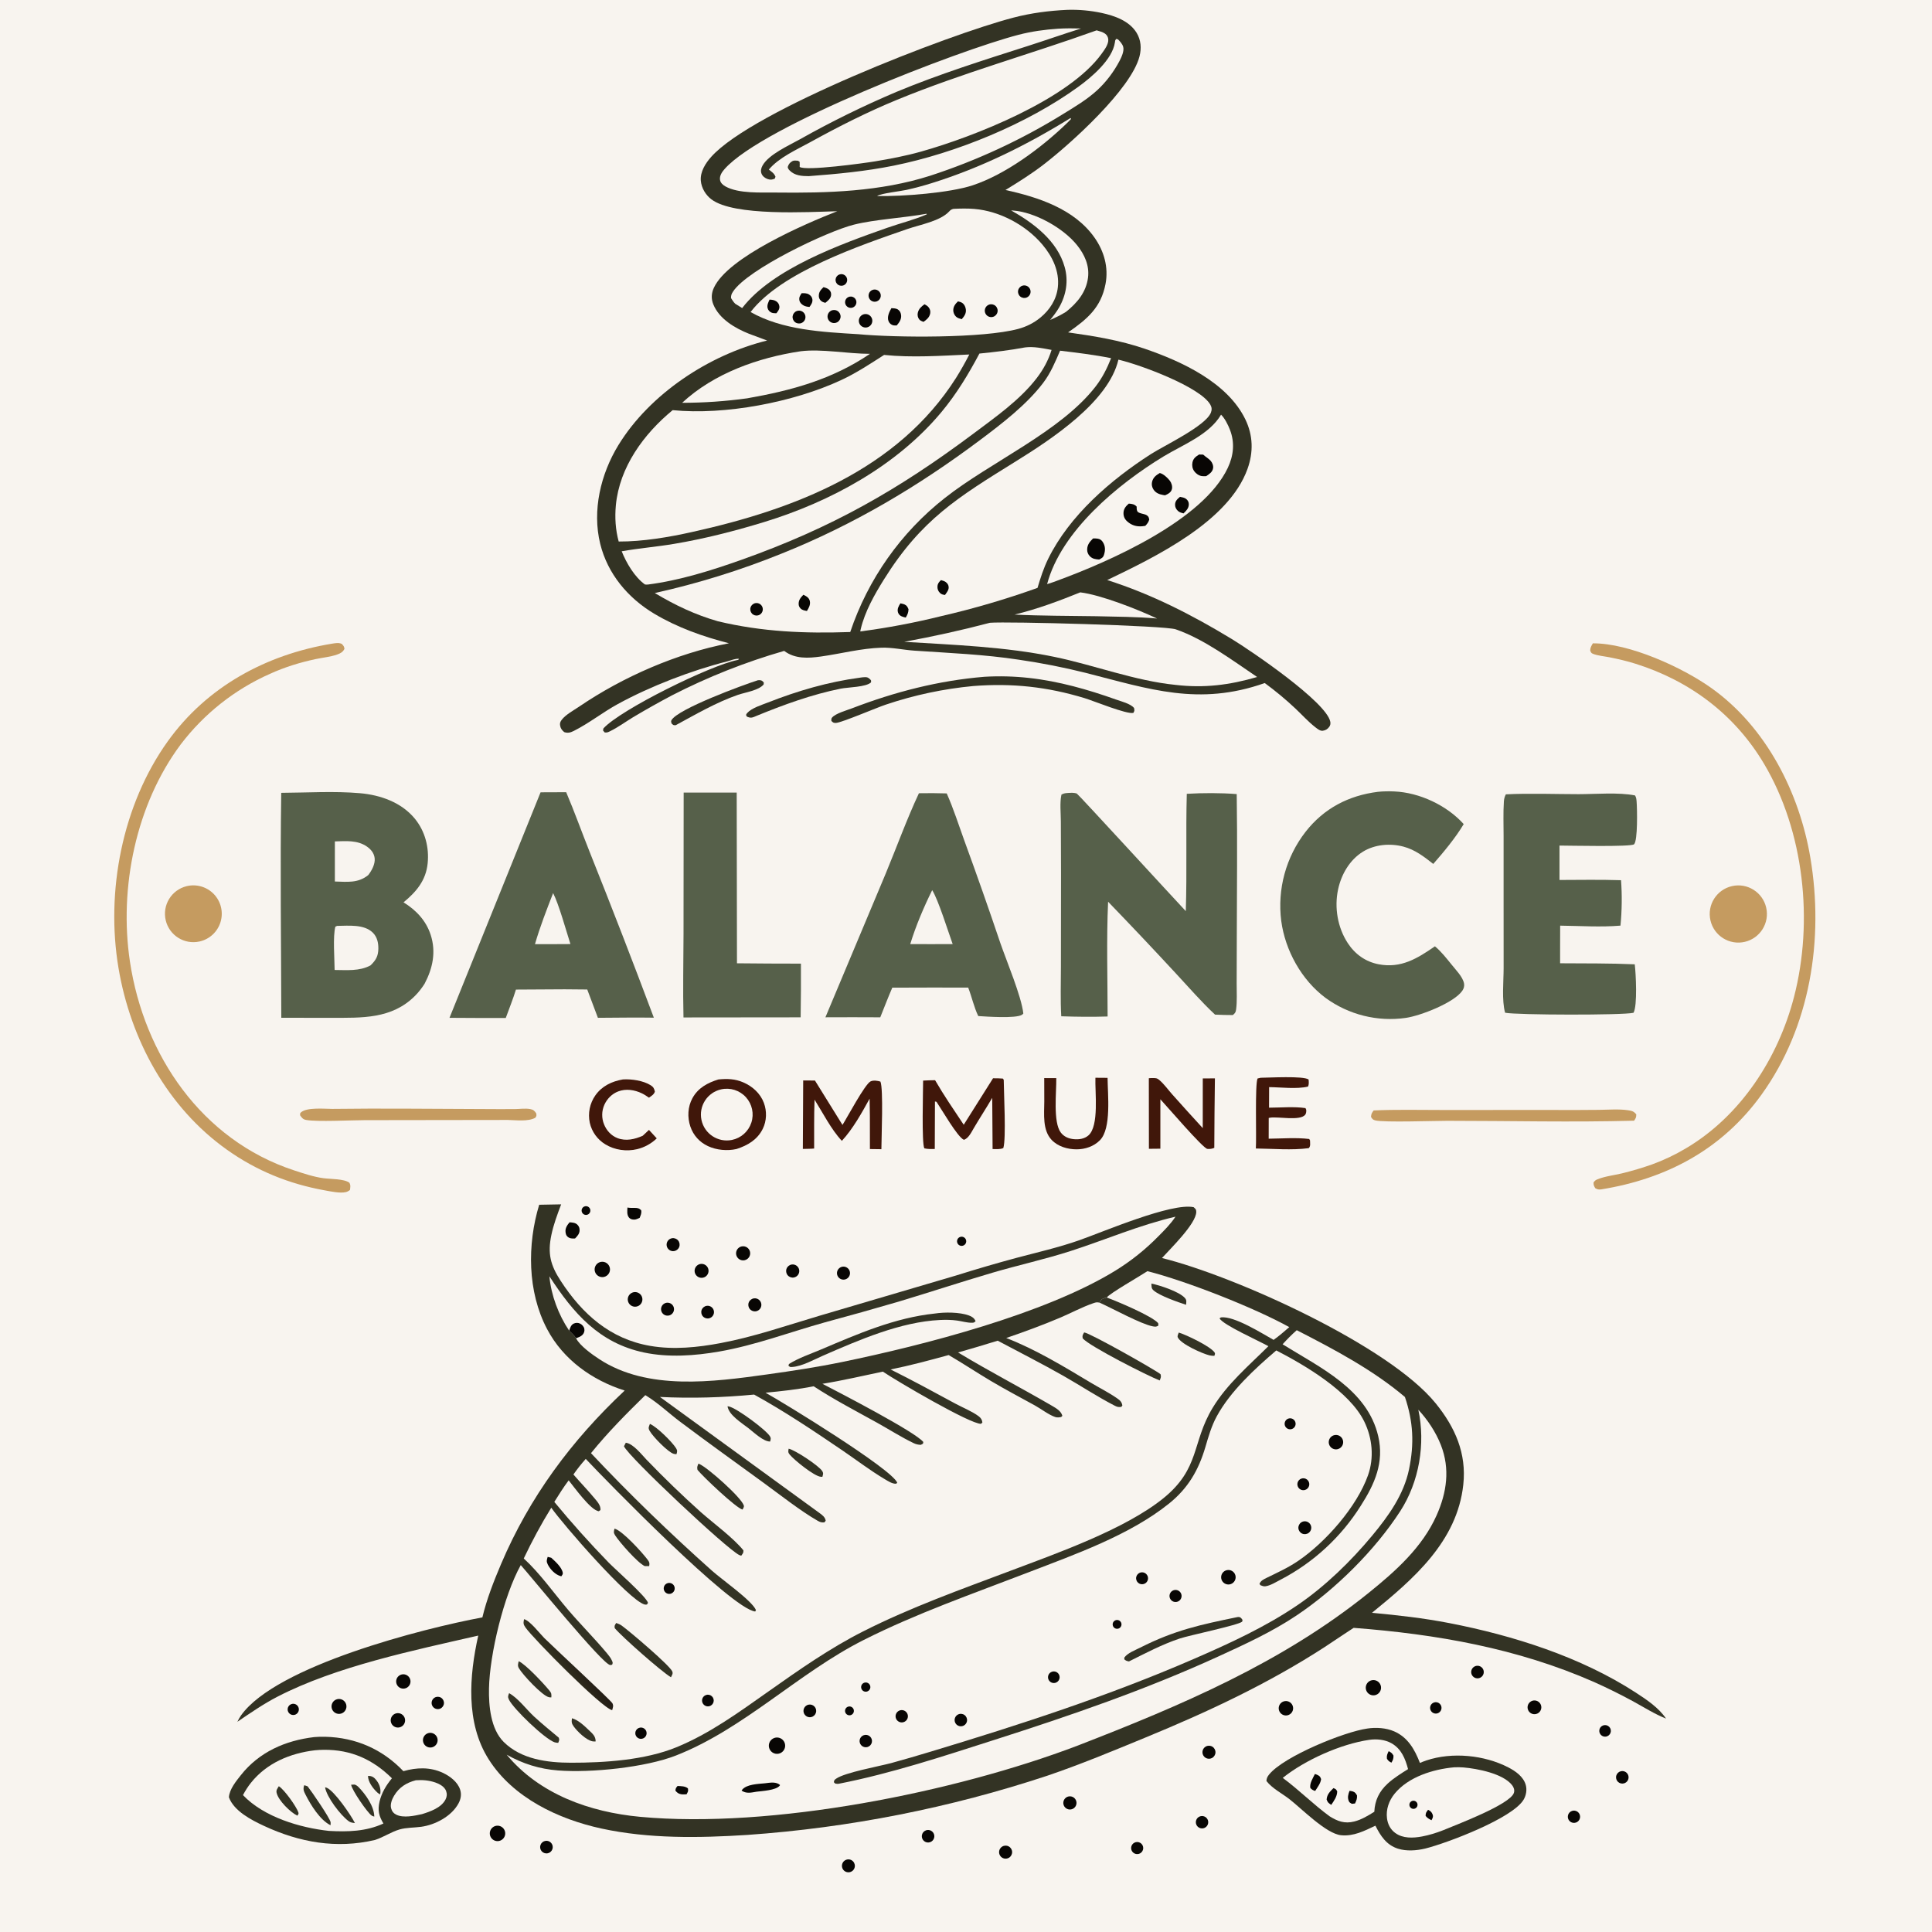 <svg version="1.1" xmlns="http://www.w3.org/2000/svg" style="display: block;" viewBox="0 0 2048 2048" width="1024" height="1024">
<defs>
	<linearGradient id="Gradient1" gradientUnits="userSpaceOnUse" x1="611.103" y1="1757.29" x2="592.76" y2="1770.81">
		<stop class="stop0" offset="0" stop-opacity="1" stop-color="rgb(36,29,22)"/>
		<stop class="stop1" offset="1" stop-opacity="1" stop-color="rgb(52,51,32)"/>
	</linearGradient>
</defs>
<path transform="translate(0,0)" fill="rgb(248,244,239)" d="M 0 0 L 2048 0 L 2048 2048 L 0 2048 L 0 0 z"/>
<path transform="translate(0,0)" fill="rgb(51,51,36)" d="M 571.56 1277.09 L 594.858 1276.66 C 590.811 1287.32 586.798 1298.02 584.461 1309.21 C 580.342 1328.92 583.517 1341.1 594.341 1357.75 C 617.22 1392.94 646.779 1419.4 689.297 1426.7 C 714.081 1430.96 739.465 1428.33 764.027 1423.71 C 799.677 1417 834.015 1405.01 868.723 1394.73 L 1014.09 1351.89 C 1035.05 1345.31 1056.14 1339.15 1077.34 1333.43 C 1099.56 1327.51 1122.27 1322.37 1143.97 1314.74 C 1169.84 1305.65 1241.85 1274.71 1265.32 1279.66 C 1267.16 1281.38 1268.14 1281.96 1268.09 1284.72 C 1267.89 1297.31 1240.48 1323.85 1231.75 1333.56 C 1309.01 1352.67 1472.21 1426.26 1521.88 1487.58 C 1542.45 1512.98 1554.73 1540.52 1551.16 1573.74 C 1544.68 1634.09 1498.24 1673.89 1454.32 1709.66 C 1481.82 1712.16 1509 1715.25 1536.13 1720.51 C 1603.95 1733.64 1675.83 1756.38 1734.12 1794.3 C 1745.6 1801.76 1758.3 1810.25 1766.07 1821.77 C 1753.84 1816.94 1742.67 1809.77 1731.15 1803.47 C 1717.55 1796.07 1703.66 1789.21 1689.52 1782.89 C 1608.31 1747.24 1522.78 1732.29 1434.92 1725.6 L 1425.27 1731.94 C 1418.21 1736.72 1411.11 1741.45 1403.96 1746.11 C 1344.03 1784.92 1280.37 1814.64 1214.51 1841.74 C 1179.99 1855.95 1145.45 1870.36 1110.09 1882.36 C 1007.14 1916.44 900.327 1937.52 792.143 1945.1 C 741.032 1948.34 688.007 1949.26 637.669 1938.35 C 591.943 1928.44 543.832 1905.74 517.97 1864.87 C 493.508 1826.21 497.396 1776.51 506.971 1733.79 C 438.651 1749.44 356.409 1766.38 294.034 1798.6 C 279.163 1806.29 265.456 1815.81 251.615 1825.17 C 252.79 1822.81 254.019 1820.48 255.557 1818.33 C 292.981 1765.89 448.288 1726.19 511.346 1714.5 C 515.966 1695.14 523.32 1676.38 531.083 1658.1 C 561.336 1586.85 605.861 1526.87 662.182 1474.05 C 627.62 1463.06 597.076 1441.36 579.926 1408.86 C 558.996 1369.21 558.8 1319.19 571.56 1277.09 z"/>
<path transform="translate(0,0)" fill="rgb(248,244,239)" d="M 1216.33 1347.49 C 1257.41 1357.9 1329.53 1386.18 1366.69 1406.8 C 1361.27 1411.47 1355.92 1416.18 1350.07 1420.33 C 1337.04 1413.04 1308.42 1394.87 1294.26 1396.46 L 1292.79 1397.51 C 1296.13 1404.34 1335.23 1421.68 1344.53 1427.03 C 1323.78 1447.67 1300.78 1467.03 1285.47 1492.35 C 1263.14 1529.28 1272.4 1556.49 1233.16 1588.27 C 1192.77 1620.97 1120.65 1646.45 1071.78 1664.85 C 1019.13 1684.68 965.316 1703.86 915.028 1729.31 C 879.581 1747.25 846.883 1770.2 814.495 1793.06 C 783.477 1814.94 752.226 1837.8 716.844 1852.24 C 683.675 1865.78 640.829 1868.62 605.155 1868.56 C 580.362 1868.53 552.5 1864.99 533.951 1846.55 C 520.13 1832.81 517.993 1808.24 518.354 1789.79 C 519.064 1753.53 534.028 1691.3 552.037 1659.05 C 562.623 1670.88 639.132 1764.77 646.796 1764.98 C 647.705 1765 648.079 1764.86 648.897 1764.64 C 649.747 1762.6 649.571 1762.38 648.723 1760.4 C 647.55 1757.66 645.564 1755.15 643.669 1752.86 C 630.428 1736.91 615.482 1722.1 601.995 1706.24 C 586.816 1688.4 572.465 1667.87 555.2 1652.04 C 564.051 1633.47 573.564 1615.73 584.382 1598.22 C 596.264 1615.39 666.511 1696.26 683.244 1700.82 C 684.302 1701.11 684.79 1700.96 685.764 1700.83 L 686.926 1699.08 C 684.82 1692.16 652.959 1664.31 645.195 1656.39 C 625.135 1635.74 605.919 1614.29 587.594 1592.08 C 592.463 1584.29 597.296 1576.59 602.819 1569.23 C 608.522 1576.19 626.07 1600.97 634.757 1602 L 636.511 1600.68 C 636.927 1595.89 633.294 1591.94 630.343 1588.38 C 623.132 1579.69 615.225 1571.56 607.846 1563.01 C 611.949 1557.2 616.175 1551.8 620.915 1546.5 C 642.879 1569.89 775.297 1705.63 800.589 1708.26 L 801.319 1706.68 C 797.015 1696.62 765.42 1674.56 754.825 1665.11 C 710.511 1625.62 667.099 1583.69 626.472 1540.41 C 644.221 1518.47 663.925 1498.65 684.064 1478.92 L 685.36 1479.71 C 698.063 1487.58 709.144 1498.21 721.092 1507.18 C 750.246 1529.07 779.947 1550.36 809.425 1571.82 C 826.717 1584.41 848.407 1601.54 866.568 1611.98 C 869.279 1613.54 870.817 1614.05 873.915 1613.78 L 875.271 1612.02 C 874.66 1608.13 871.56 1605.93 868.546 1603.74 L 699.59 1480.83 C 733.089 1482.46 766.002 1481.48 799.396 1478.3 C 831.847 1496.19 862.988 1517.07 893.583 1537.91 C 908.121 1547.82 922.542 1558.84 937.639 1567.82 C 941.12 1569.89 945.899 1573.12 949.99 1572.8 L 951.112 1571.72 C 945.153 1557.09 831.223 1487.2 811.504 1476.34 C 828.64 1474.68 845.632 1472.87 862.537 1469.52 C 884.054 1483.62 907.253 1495.68 929.749 1508.15 C 942.434 1515.18 955.321 1523.43 968.302 1529.7 C 970.965 1530.99 973.174 1531.48 976.109 1531.59 L 978.375 1530.4 L 978.762 1528.61 C 970.45 1517.95 889.785 1476.19 871.802 1466.89 C 893.297 1463.42 914.537 1458.42 935.847 1453.97 C 951.117 1464.31 1028.82 1509.85 1039.93 1509.3 L 1041.37 1507.91 C 1041.05 1504.96 1039.7 1502.98 1037.35 1501.23 C 1030.3 1495.97 1020.43 1492.08 1012.57 1487.82 C 989.925 1475.55 967.161 1463.18 944.103 1451.69 C 964.8 1447.5 985.28 1442 1005.64 1436.4 C 1020.74 1445.22 1035.3 1454.91 1050.32 1463.84 C 1065.65 1472.95 1081.51 1481.28 1097.12 1489.89 C 1103.49 1493.41 1111.92 1499.94 1118.59 1502.1 C 1120.67 1502.78 1122.77 1502.51 1124.87 1502.1 L 1126.15 1500.82 C 1124.78 1495.78 1119.7 1492.84 1115.38 1490.32 C 1082.32 1471.05 1048.36 1453.49 1015.6 1433.68 C 1029.65 1429.69 1043.66 1425.52 1057.62 1421.19 C 1080.91 1433.62 1104.44 1445.49 1127.4 1458.55 C 1145.36 1468.77 1162.96 1480.44 1181.29 1489.9 C 1184.25 1491.42 1185.34 1491.79 1188.67 1491.36 L 1189.75 1489.84 C 1189.06 1485.9 1187.13 1484.31 1183.99 1482.14 C 1175.22 1476.05 1165.43 1471.2 1156.26 1465.7 C 1127.77 1448.62 1097.73 1430.34 1066.64 1418.34 C 1085.97 1411.76 1105.41 1404.59 1124.2 1396.62 C 1135.74 1391.72 1147.28 1385.42 1159.09 1381.4 C 1161.93 1380.44 1162.6 1380.31 1165.58 1380.84 C 1165.75 1380.5 1165.9 1380.16 1166.08 1379.84 C 1167.98 1376.46 1169.82 1376.33 1173.24 1375.44 C 1175.49 1371.54 1208.82 1352.48 1216.33 1347.49 z"/>
<path transform="translate(0,0)" fill="rgb(51,51,36)" d="M 1173.24 1375.44 C 1183.9 1379.31 1220.98 1394.9 1227.71 1402.57 L 1227.96 1405.12 C 1225.8 1406.61 1224.52 1406.44 1222.02 1405.98 C 1209.72 1403.73 1179.07 1386.9 1165.58 1380.84 C 1165.75 1380.5 1165.9 1380.16 1166.08 1379.84 C 1167.98 1376.46 1169.82 1376.33 1173.24 1375.44 z"/>
<path transform="translate(0,0)" fill="rgb(51,51,36)" d="M 663.393 1529.36 C 671.206 1530.34 679.867 1541.59 685.23 1547.2 C 703.798 1566.53 723.077 1585.16 743.028 1603.05 C 756.536 1614.93 777.185 1630.05 788.047 1643.43 C 788.286 1646.19 787.275 1646.87 785.749 1649.12 C 784.745 1648.81 784.515 1648.79 783.627 1648.38 C 771.073 1642.64 666.044 1544.1 661.435 1533.08 L 663.393 1529.36 z"/>
<path transform="translate(0,0)" fill="url(#Gradient1)" d="M 555.514 1716.4 C 561.674 1717.82 572.067 1731.51 576.859 1736.3 C 586.339 1745.76 647.767 1802.57 649.226 1805.59 C 650.574 1808.39 649.65 1810.06 648.927 1812.85 C 638.03 1810.69 565.63 1737.42 556.996 1725.17 C 554.556 1721.71 554.748 1720.34 555.514 1716.4 z"/>
<path transform="translate(0,0)" fill="rgb(51,51,36)" d="M 1149.25 1412.42 C 1155.48 1413.07 1223.69 1451.59 1230.19 1456.68 C 1231.16 1459.61 1230.37 1460.49 1229.37 1463.34 C 1217.58 1458.92 1154.91 1427.15 1147.68 1418.69 C 1147.16 1415.49 1147.72 1415.16 1149.25 1412.42 z"/>
<path transform="translate(0,0)" fill="rgb(51,51,36)" d="M 653.216 1720.43 C 655.312 1721.17 657.203 1721.88 659.024 1723.19 C 667.419 1729.22 708.732 1764.35 712.454 1771.43 C 713.815 1774.02 712.332 1775.63 711.234 1777.98 C 700.695 1771.58 659.724 1735.46 651.639 1725.91 C 651.169 1723.07 651.676 1722.92 653.216 1720.43 z"/>
<path transform="translate(0,0)" fill="rgb(51,51,36)" d="M 539.672 1794.84 C 549.077 1799.91 558.059 1812.15 566.101 1819.57 C 574.533 1827.35 583.503 1834.62 592.303 1841.98 C 593.252 1844.52 592.688 1844.91 591.73 1847.5 C 590.47 1847.4 589.242 1847.32 588.027 1846.94 C 577.774 1843.72 544.185 1811.45 539.455 1801.6 C 538.085 1798.75 538.558 1797.68 539.672 1794.84 z"/>
<path transform="translate(0,0)" fill="rgb(51,51,36)" d="M 740.354 1551.53 C 740.611 1551.62 740.872 1551.7 741.123 1551.8 C 749.814 1555.34 785.885 1587.36 788.463 1595.87 C 788.954 1597.49 787.808 1598.77 787.124 1600.21 C 780.276 1598.64 745.266 1565.35 739.385 1558.14 C 738.701 1555.05 739.229 1554.41 740.354 1551.53 z"/>
<path transform="translate(0,0)" fill="rgb(51,51,36)" d="M 771.22 1490.67 C 771.737 1490.76 772.258 1490.83 772.771 1490.94 C 781.079 1492.76 811.722 1515.45 816.166 1522.5 C 817.554 1524.71 816.901 1525.65 816.387 1528.07 C 809.491 1528.35 799.037 1518.34 793.51 1514.04 C 786.361 1508.48 772.367 1499.87 771.22 1490.67 z"/>
<path transform="translate(0,0)" fill="rgb(51,51,36)" d="M 651.421 1620.4 C 659.927 1622.66 680.752 1645.7 686.433 1653.25 C 688.464 1655.96 688.732 1656.81 688.17 1660.13 L 683.48 1660.15 C 676.026 1656.8 656.742 1634.86 651.994 1627.43 C 650.225 1624.66 650.655 1623.49 651.421 1620.4 z"/>
<path transform="translate(0,0)" fill="rgb(51,51,36)" d="M 549.854 1760.95 C 557.345 1764.3 576.269 1784.61 582.233 1791.88 C 584.565 1794.73 584.677 1795.64 584.444 1799.3 C 583.489 1799.3 582.959 1799.33 581.971 1799.13 C 574.953 1797.74 554.015 1775.27 550.074 1768.43 C 548.453 1765.61 549.18 1763.87 549.854 1760.95 z"/>
<path transform="translate(0,0)" fill="rgb(51,51,36)" d="M 835.997 1535.68 C 842.768 1537 868.033 1553.76 871.547 1559.32 C 873.157 1561.86 872.464 1562.76 871.753 1565.51 C 871.197 1565.48 870.641 1565.47 870.086 1565.43 C 863.219 1564.97 841.839 1547.72 837.06 1541.86 C 835.185 1539.57 835.525 1538.49 835.997 1535.68 z"/>
<path transform="translate(0,0)" fill="rgb(51,51,36)" d="M 1249.55 1412.56 C 1257.94 1415.14 1282.85 1427.06 1287.48 1433.62 C 1288.42 1434.94 1287.67 1435.81 1287.28 1437.25 C 1285.53 1437.23 1283.74 1437.14 1282.04 1436.72 C 1274.53 1434.89 1251.69 1424.75 1248.48 1417.64 C 1247.8 1416.13 1249.02 1414.06 1249.55 1412.56 z"/>
<path transform="translate(0,0)" fill="rgb(51,51,36)" d="M 688.936 1509.4 C 696.077 1512.26 712.6 1528.59 716.692 1535.22 C 718.234 1537.71 717.886 1538.79 717.087 1541.49 C 716.004 1541.42 715.222 1541.42 714.136 1541.11 C 708.217 1539.46 691.909 1522.78 688.552 1516.61 C 686.848 1513.48 687.835 1512.45 688.936 1509.4 z"/>
<path transform="translate(0,0)" fill="rgb(51,51,36)" d="M 1220.54 1360.65 C 1229.47 1362.46 1249.79 1369.08 1255.93 1375.8 C 1258.23 1378.31 1257.49 1380.04 1257.26 1383.13 C 1248.38 1380.19 1229.79 1373.8 1222.96 1368 C 1220.27 1365.72 1220.76 1363.86 1220.54 1360.65 z"/>
<path transform="translate(0,0)" fill="rgb(51,51,36)" d="M 606.307 1821.42 C 612.959 1823.23 619.424 1829.44 624.34 1834.15 C 628.231 1837.87 631.323 1840.31 631.427 1845.99 C 630.206 1846.03 629.258 1846.12 628.018 1845.87 C 621.155 1844.45 612.062 1835.47 608.173 1830.14 C 605.805 1826.89 605.77 1825.19 606.307 1821.42 z"/>
<path transform="translate(0,0)" fill="rgb(8,6,4)" d="M 580.571 1650.34 L 584.334 1651.28 C 588.575 1655.14 595.597 1661.4 596.568 1667.26 C 596.823 1668.8 595.843 1669.66 595.085 1670.91 C 594.663 1670.81 594.232 1670.74 593.817 1670.61 C 588.359 1668.92 583.294 1663.56 580.759 1658.6 C 579.058 1655.27 579.455 1653.85 580.571 1650.34 z"/>
<path transform="translate(0,0)" fill="rgb(8,6,4)" d="M 746.936 1797.51 C 748.804 1796.25 751.209 1796.1 753.214 1797.13 C 755.22 1798.16 756.51 1800.19 756.58 1802.44 C 756.651 1804.7 755.493 1806.81 753.555 1807.96 C 750.677 1809.67 746.962 1808.78 745.17 1805.95 C 743.379 1803.12 744.161 1799.38 746.936 1797.51 z"/>
<path transform="translate(0,0)" fill="rgb(8,6,4)" d="M 678.411 1831.35 C 681.458 1830.82 684.407 1832.7 685.221 1835.68 C 686.035 1838.66 684.448 1841.78 681.555 1842.87 C 679.422 1843.68 677.016 1843.21 675.346 1841.65 C 673.676 1840.1 673.03 1837.74 673.68 1835.55 C 674.33 1833.36 676.163 1831.74 678.411 1831.35 z"/>
<path transform="translate(0,0)" fill="rgb(8,6,4)" d="M 706.985 1678.47 C 708.912 1677.59 711.163 1677.83 712.867 1679.08 C 714.57 1680.34 715.459 1682.42 715.188 1684.52 C 714.917 1686.62 713.529 1688.41 711.562 1689.19 C 708.622 1690.36 705.283 1688.98 704.04 1686.06 C 702.798 1683.15 704.105 1679.78 706.985 1678.47 z"/>
<path transform="translate(0,0)" fill="rgb(248,244,239)" d="M 1374.6 1410.06 C 1414.21 1430.37 1455.14 1451.96 1489.28 1480.86 C 1498.14 1507.02 1499.28 1530.4 1493.62 1557.63 C 1488.05 1584.41 1471.89 1606.98 1454.69 1627.69 C 1432.19 1654.81 1404.79 1681.49 1375.62 1701.36 C 1341.39 1724.68 1303.03 1742.25 1265.15 1758.69 C 1175.27 1797.72 1080.87 1828.34 987.108 1856.65 C 973.018 1860.94 958.87 1865.04 944.668 1868.95 C 931.875 1872.37 895.693 1878.92 886.448 1885.4 C 884.513 1886.76 884.363 1886.81 883.906 1889.21 L 885.42 1890.68 C 886.852 1890.97 888.072 1891.07 889.52 1890.78 C 945.261 1879.81 999.951 1861.67 1053.98 1844.38 C 1134.89 1818.51 1214.63 1791.1 1291.94 1755.72 C 1320.01 1742.88 1348.62 1729.7 1374.34 1712.49 C 1415.52 1684.95 1457.44 1643.46 1484.32 1601.9 C 1504.41 1570.83 1511.24 1530.47 1503.49 1494.37 C 1513.44 1505.11 1522.08 1518.16 1527.42 1531.83 C 1537.28 1557.1 1533.67 1582.11 1522.81 1606.43 C 1507.65 1640.35 1479.28 1665.59 1450.89 1688.48 C 1358.77 1762.77 1251.65 1808.02 1142.24 1850.46 C 1012.49 1899.87 817.722 1938.92 678.402 1925.89 C 625.318 1920.93 572.005 1902.1 537.094 1860.05 C 554.245 1869.69 571.864 1875.22 591.563 1876.75 C 626.45 1879.46 684.31 1873.54 716.494 1860.93 C 788.632 1832.68 846.136 1773.47 915.459 1738.49 C 971.586 1710.17 1031.18 1689.48 1089.72 1666.92 C 1139.28 1647.81 1197.59 1627.36 1239.33 1593.75 C 1259.37 1577.62 1270.49 1558.49 1277.71 1534.1 C 1281.05 1522.79 1284.16 1511.73 1289.83 1501.32 C 1304.32 1474.71 1330 1451.1 1352.91 1431.51 C 1383.8 1447.44 1430.63 1475.12 1446.17 1506.88 C 1454.81 1524.54 1456.75 1545.23 1450.14 1563.88 C 1438.25 1597.4 1405.15 1634.84 1376.19 1654.56 C 1365.39 1661.91 1354.31 1666.91 1342.67 1672.59 C 1339.68 1674.05 1336.26 1675.68 1335.12 1679.02 L 1336.14 1680.4 C 1337.71 1680.99 1339.37 1681.75 1341.09 1681.56 C 1346.45 1680.99 1352.92 1676.85 1357.74 1674.39 C 1392.41 1656.3 1421.65 1629.31 1442.46 1596.2 C 1457.31 1572.98 1467.42 1550.3 1460.99 1522.49 C 1449.5 1472.79 1399.29 1449.69 1359.6 1425 C 1364.39 1419.7 1369.23 1414.77 1374.6 1410.06 z"/>
<path transform="translate(0,0)" fill="rgb(51,51,36)" d="M 1311.51 1714.22 C 1312.03 1714.17 1312.55 1714.02 1313.07 1714.07 C 1315.35 1714.27 1315.97 1715.57 1317.16 1717.23 L 1316.78 1719.01 C 1312.5 1722.79 1261 1733.42 1250.53 1736.91 C 1231.76 1743.17 1214.4 1752.4 1196.75 1761.18 C 1194.5 1760.79 1193.51 1760.47 1191.8 1758.94 L 1191.85 1757.07 C 1195.4 1752.17 1203.23 1749.31 1208.59 1746.59 C 1245.06 1728.12 1272.48 1722.25 1311.51 1714.22 z"/>
<path transform="translate(0,0)" fill="rgb(8,6,4)" d="M 810.561 1890.39 C 813.528 1890.06 816.877 1889.47 819.857 1889.64 C 822.399 1889.79 825.028 1890.43 826.866 1892.27 C 826.715 1892.52 826.599 1892.79 826.414 1893 C 822.363 1897.81 807.972 1898.51 801.968 1899.28 C 796.245 1900.22 791.359 1901.59 786.124 1898.15 C 786.293 1897.87 786.428 1897.56 786.633 1897.3 C 791.364 1891.32 803.692 1891.07 810.561 1890.39 z"/>
<path transform="translate(0,0)" fill="rgb(8,6,4)" d="M 819.808 1842.73 C 822.664 1841.32 826.063 1841.6 828.658 1843.44 C 831.253 1845.29 832.624 1848.41 832.227 1851.57 C 831.831 1854.73 829.732 1857.42 826.761 1858.57 C 822.443 1860.24 817.576 1858.21 815.714 1853.97 C 813.853 1849.74 815.657 1844.78 819.808 1842.73 z"/>
<path transform="translate(0,0)" fill="rgb(8,6,4)" d="M 1300.29 1664.48 C 1304.3 1663.47 1308.4 1665.83 1309.54 1669.81 C 1310.69 1673.79 1308.47 1677.97 1304.53 1679.25 C 1301.86 1680.12 1298.92 1679.46 1296.88 1677.53 C 1294.83 1675.6 1294 1672.71 1294.71 1669.99 C 1295.42 1667.28 1297.56 1665.16 1300.29 1664.48 z"/>
<path transform="translate(0,0)" fill="rgb(8,6,4)" d="M 1414.01 1521.42 C 1418.02 1520.23 1422.24 1522.49 1423.48 1526.48 C 1424.72 1530.48 1422.51 1534.73 1418.53 1536.02 C 1415.91 1536.87 1413.04 1536.24 1411.01 1534.38 C 1408.98 1532.52 1408.11 1529.71 1408.73 1527.03 C 1409.35 1524.35 1411.37 1522.2 1414.01 1521.42 z"/>
<path transform="translate(0,0)" fill="rgb(8,6,4)" d="M 1379.39 1613.76 C 1382.46 1611.73 1386.59 1612.49 1388.73 1615.49 C 1390.86 1618.49 1390.24 1622.65 1387.31 1624.88 C 1385.33 1626.39 1382.68 1626.71 1380.4 1625.7 C 1378.12 1624.69 1376.57 1622.51 1376.36 1620.03 C 1376.15 1617.54 1377.31 1615.14 1379.39 1613.76 z"/>
<path transform="translate(0,0)" fill="rgb(8,6,4)" d="M 855.268 1807.68 C 857.411 1806.52 860.011 1806.61 862.069 1807.92 C 864.126 1809.22 865.321 1811.53 865.193 1813.96 C 865.066 1816.39 863.636 1818.57 861.453 1819.64 C 858.161 1821.27 854.17 1819.96 852.484 1816.7 C 850.797 1813.44 852.035 1809.42 855.268 1807.68 z"/>
<path transform="translate(0,0)" fill="rgb(8,6,4)" d="M 1015.54 1817.45 C 1017.75 1816.32 1020.41 1816.53 1022.42 1817.99 C 1024.42 1819.45 1025.44 1821.92 1025.05 1824.37 C 1024.66 1826.82 1022.93 1828.84 1020.57 1829.61 C 1017.3 1830.67 1013.75 1829.04 1012.44 1825.86 C 1011.12 1822.67 1012.47 1819.01 1015.54 1817.45 z"/>
<path transform="translate(0,0)" fill="rgb(8,6,4)" d="M 915.667 1839.36 C 917.929 1838.59 920.43 1839.11 922.198 1840.72 C 923.966 1842.32 924.723 1844.76 924.176 1847.09 C 923.63 1849.41 921.865 1851.26 919.566 1851.91 C 916.134 1852.88 912.555 1850.94 911.497 1847.53 C 910.439 1844.13 912.289 1840.5 915.667 1839.36 z"/>
<path transform="translate(0,0)" fill="rgb(8,6,4)" d="M 953.124 1813.38 C 956.405 1811.85 960.302 1813.28 961.816 1816.57 C 963.33 1819.86 961.884 1823.75 958.59 1825.25 C 955.316 1826.74 951.452 1825.3 949.947 1822.04 C 948.442 1818.77 949.862 1814.9 953.124 1813.38 z"/>
<path transform="translate(0,0)" fill="rgb(8,6,4)" d="M 1245.17 1685.46 C 1248.38 1684.98 1251.45 1686.97 1252.3 1690.1 C 1253.16 1693.23 1251.54 1696.51 1248.53 1697.72 C 1246.25 1698.65 1243.63 1698.18 1241.82 1696.51 C 1240 1694.85 1239.29 1692.29 1240.01 1689.93 C 1240.73 1687.57 1242.74 1685.83 1245.17 1685.46 z"/>
<path transform="translate(0,0)" fill="rgb(8,6,4)" d="M 1207.43 1667.59 C 1210.31 1665.9 1214 1666.73 1215.87 1669.5 C 1217.75 1672.26 1217.15 1676 1214.52 1678.05 C 1212.65 1679.49 1210.14 1679.78 1208 1678.8 C 1205.85 1677.82 1204.44 1675.72 1204.32 1673.37 C 1204.2 1671.01 1205.4 1668.79 1207.43 1667.59 z"/>
<path transform="translate(0,0)" fill="rgb(8,6,4)" d="M 1379.2 1567.5 C 1381.35 1566.62 1383.81 1566.99 1385.61 1568.46 C 1387.4 1569.94 1388.25 1572.28 1387.8 1574.56 C 1387.36 1576.84 1385.7 1578.69 1383.48 1579.38 C 1380.25 1580.4 1376.8 1578.68 1375.65 1575.49 C 1374.5 1572.31 1376.07 1568.78 1379.2 1567.5 z"/>
<path transform="translate(0,0)" fill="rgb(8,6,4)" d="M 1114.04 1772.58 C 1116.01 1771.45 1118.45 1771.49 1120.38 1772.7 C 1122.3 1773.91 1123.41 1776.09 1123.25 1778.36 C 1123.09 1780.62 1121.69 1782.62 1119.61 1783.55 C 1116.61 1784.88 1113.1 1783.63 1111.61 1780.71 C 1110.13 1777.78 1111.19 1774.21 1114.04 1772.58 z"/>
<path transform="translate(0,0)" fill="rgb(8,6,4)" d="M 1366.56 1503.55 C 1369.75 1502.98 1372.79 1505.12 1373.33 1508.32 C 1373.88 1511.51 1371.71 1514.53 1368.51 1515.05 C 1365.35 1515.56 1362.37 1513.42 1361.84 1510.27 C 1361.3 1507.11 1363.41 1504.11 1366.56 1503.55 z"/>
<path transform="translate(0,0)" fill="rgb(8,6,4)" d="M 718.239 1893.22 C 721.978 1893.46 726.25 1893.25 729.232 1895.76 C 729.795 1898.89 729.211 1899.29 727.781 1902.02 C 725.916 1902.09 723.831 1902.27 721.989 1901.96 C 719.19 1901.49 717.707 1900.26 715.977 1898.17 C 716.241 1895.49 716.481 1895.3 718.239 1893.22 z"/>
<path transform="translate(0,0)" fill="rgb(8,6,4)" d="M 916.193 1783.73 C 917.938 1783.15 919.86 1783.59 921.171 1784.88 C 922.481 1786.17 922.96 1788.09 922.411 1789.84 C 921.862 1791.59 920.376 1792.89 918.564 1793.21 C 916.038 1793.64 913.604 1792.05 912.982 1789.57 C 912.359 1787.08 913.759 1784.53 916.193 1783.73 z"/>
<path transform="translate(0,0)" fill="rgb(8,6,4)" d="M 898.207 1809.48 C 899.704 1808.66 901.532 1808.71 902.977 1809.62 C 904.423 1810.54 905.259 1812.16 905.16 1813.87 C 905.06 1815.58 904.042 1817.09 902.5 1817.83 C 900.207 1818.93 897.457 1818.01 896.294 1815.74 C 895.132 1813.48 895.979 1810.71 898.207 1809.48 z"/>
<path transform="translate(0,0)" fill="rgb(8,6,4)" d="M 1180.84 1718.61 C 1182.07 1717.37 1183.88 1716.92 1185.55 1717.44 C 1187.21 1717.96 1188.45 1719.36 1188.76 1721.07 C 1189.07 1722.79 1188.41 1724.54 1187.03 1725.6 C 1185.08 1727.12 1182.29 1726.86 1180.65 1725.01 C 1179.02 1723.16 1179.1 1720.36 1180.84 1718.61 z"/>
<path transform="translate(0,0)" fill="rgb(248,244,239)" d="M 1246.07 1289.73 C 1241.09 1297.29 1234.3 1304.12 1227.91 1310.53 C 1214.21 1324.52 1198.86 1336.78 1182.18 1347.04 C 1107.62 1392.82 979.653 1425.84 892.78 1443.76 C 866.385 1449.2 839.868 1453.23 813.188 1456.94 C 755.892 1464.91 686.636 1474.31 635.421 1440.87 C 627.933 1435.98 614.645 1426.64 610.625 1418.55 C 608.696 1415.47 605.938 1413.07 603.342 1410.55 C 592.124 1393.99 584.168 1372.94 582.392 1352.94 C 607.753 1391.98 635.058 1423.72 682.858 1433.75 C 708.691 1439.18 736.634 1437.19 762.446 1432.68 C 800.858 1425.97 837.075 1412.14 874.49 1401.72 C 900.446 1394.72 926.33 1387.45 952.137 1379.91 C 985.54 1369.88 1018.67 1358.95 1052.13 1349.11 C 1079.58 1341.03 1107.78 1334.89 1134.98 1326.11 C 1172.26 1314.08 1207.76 1298.63 1246.07 1289.73 z"/>
<path transform="translate(0,0)" fill="rgb(8,6,4)" d="M 603.342 1410.55 C 604.373 1407.68 605.186 1404.49 608.177 1403.06 C 610.351 1402.02 612.864 1402.01 615.019 1403.13 C 617.09 1404.2 618.926 1406.24 619.398 1408.56 C 619.871 1410.9 619.152 1413.18 617.53 1414.91 C 615.667 1416.89 613.108 1417.69 610.625 1418.55 C 608.696 1415.47 605.938 1413.07 603.342 1410.55 z"/>
<path transform="translate(0,0)" fill="rgb(51,51,36)" d="M 990.966 1392.4 C 1001.18 1390.83 1017.32 1390.81 1027.11 1394.45 C 1030.4 1395.67 1032.75 1397.22 1034.16 1400.46 C 1032.54 1402.09 1032.4 1402.12 1030.18 1402.16 C 1025.16 1402.26 1019.55 1400.54 1014.54 1399.84 C 1008.59 1399.01 1002.43 1398.95 996.432 1399.24 C 954.633 1401.21 910.5 1420.46 872.564 1436.99 C 863.162 1441.1 850.029 1448.47 839.737 1449.04 C 837.522 1449.17 837.402 1449.21 835.758 1447.62 L 836.374 1445.87 C 846.668 1439.43 859.334 1435.19 870.519 1430.44 C 909.287 1413.96 948.665 1396.83 990.966 1392.4 z"/>
<path transform="translate(0,0)" fill="rgb(51,51,36)" d="M 1131.5 10.429 C 1143.71 10.075 1155.91 11.184 1167.84 13.735 C 1181.6 16.714 1197.14 22.133 1204.85 34.786 C 1209.52 42.449 1210.12 51.185 1207.93 59.76 C 1199.02 94.488 1135.08 152.357 1105.74 174.828 C 1092.97 184.611 1079.54 193.022 1065.83 201.406 C 1100.55 209.01 1138.9 221.454 1160.31 251.99 C 1170.37 266.332 1175.22 283.373 1171.94 300.806 C 1167.18 326.117 1152.31 338.419 1132.22 352.354 C 1159.9 356.265 1186.99 360.617 1213.52 369.701 C 1252.73 383.124 1301.21 405.486 1320.14 444.596 C 1328.35 461.583 1328.76 479.324 1322.43 497 C 1302.38 553.028 1224.5 590.476 1173.7 614.879 C 1220.66 629.818 1263.68 651.848 1305.69 677.363 C 1325.73 689.531 1406.21 744.15 1410.17 765.087 C 1410.55 767.069 1410.22 768.95 1409.01 770.554 C 1407.22 772.928 1405.11 774.255 1402.14 774.61 C 1399.34 774.944 1396.65 772.698 1394.55 771.085 C 1386.91 765.21 1380.15 757.626 1373.1 750.992 C 1362.8 741.296 1352.09 732.455 1340.7 724.062 C 1270.68 748.744 1218.33 730.438 1150.66 713.199 C 1127.4 707.404 1103.86 702.775 1080.14 699.327 C 1043.35 693.699 1006.35 692.236 969.29 689.72 C 957.843 688.943 945.812 686.195 934.403 686.576 C 912.538 687.308 891.85 692.867 870.395 695.9 C 856.842 697.816 842.706 698.661 831.257 689.975 C 790.252 701.783 750.487 717.534 712.518 737.007 C 698.505 744.419 684.683 752.187 671.065 760.303 C 663.093 765.141 655.057 771.055 646.713 775.125 C 644.341 776.282 643.668 776.62 641.046 776.454 L 639.245 774.364 L 639.633 772.163 C 658.307 751.799 753.163 705.325 781.43 699.708 C 782.977 699.401 782.227 699.834 783.378 698.373 C 779.002 697.997 775.011 700.044 770.8 701.115 C 732.733 710.791 689.291 727.481 654.731 746.42 C 638.887 755.103 624.137 766.856 608.144 774.861 C 604.701 776.584 601.879 777.333 598.141 776.083 C 595.917 774.312 594.348 772.329 593.799 769.47 C 593.281 766.774 593.812 765.201 595.434 763.039 C 599.505 757.613 608.225 752.928 613.818 749.123 C 660.413 717.428 717.322 692.604 772.713 681.886 C 744.988 674.748 718.288 665.316 693.571 650.599 C 665.65 633.975 644.062 608.273 636.249 576.461 C 627.575 541.151 636.752 502.536 655.471 471.936 C 688.813 417.431 751.946 375.985 813.191 360.969 C 806.812 358.665 800.457 356.298 794.125 353.867 C 779.321 348.036 762.42 338.137 756.163 322.712 C 753.726 316.703 754.038 310.862 756.762 304.998 C 771.925 272.354 853.299 237.304 887.503 223.906 C 856.895 224.729 778.105 229.45 754.142 211.337 C 747.997 206.693 743.527 199.264 742.891 191.511 C 742.109 181.966 747.989 172.849 754.098 166.056 C 798.292 116.921 1004.29 36.91 1074.48 18.633 C 1093.31 13.73 1112.12 11.343 1131.5 10.429 z"/>
<path transform="translate(0,0)" fill="rgb(248,244,239)" d="M 937.178 376.242 C 966.761 379.291 997.794 377.13 1027.5 375.777 C 1023.19 384.209 1018.52 392.454 1013.51 400.492 C 951.496 498.254 841.703 540.034 733.777 563.913 C 709.271 569.439 681 574.169 655.842 574.041 C 652.422 561.531 651.63 548.541 652.836 535.652 C 656.621 495.188 682.453 459.925 713.045 434.778 C 768.394 440.303 841.34 426.409 891.913 402.79 C 907.849 395.347 922.411 385.719 937.178 376.242 z"/>
<path transform="translate(0,0)" fill="rgb(248,244,239)" d="M 1185.55 381.277 C 1185.86 381.345 1186.18 381.409 1186.49 381.483 C 1209.23 386.86 1272.36 410.244 1283 428.954 C 1284.63 431.825 1284.78 434.418 1283.57 437.464 C 1277.94 451.647 1234.01 472.362 1219.83 481.471 C 1177.2 508.86 1133.66 546.468 1111.06 592.486 C 1106.2 602.399 1102.97 612.637 1099.81 623.177 C 1066.35 635.168 1032.21 645.18 997.575 653.162 C 969.663 660.112 940.431 665.649 911.91 669.342 C 912.074 668.496 912.237 667.649 912.435 666.81 C 916.797 648.346 926.891 630.484 936.853 614.503 C 976.762 550.478 1015.61 527.069 1077.12 488.864 C 1114.57 465.607 1175.11 425.988 1185.55 381.277 z"/>
<path transform="translate(0,0)" fill="rgb(8,6,4)" d="M 997.461 614.944 C 998.884 615.383 1001 615.902 1002.23 616.791 C 1004.29 618.272 1005.48 619.823 1005.64 622.419 C 1005.84 625.436 1003.39 628.346 1001.74 630.668 C 999.558 630.425 997.812 630.034 996.22 628.365 C 994.4 626.458 993.533 624.119 993.762 621.498 C 994.036 618.365 995.379 617.01 997.461 614.944 z"/>
<path transform="translate(0,0)" fill="rgb(8,6,4)" d="M 954.47 639.575 C 955.952 639.903 957.659 640.194 959.034 640.841 C 961.422 641.964 962.108 643.576 963.066 645.87 C 962.906 649.547 961.992 651.479 960.145 654.632 C 958.714 654.324 957.302 653.983 955.941 653.43 C 954.068 652.669 952.546 651.191 951.93 649.228 C 950.792 645.605 952.595 642.493 954.47 639.575 z"/>
<path transform="translate(0,0)" fill="rgb(248,244,239)" d="M 1121.64 30.42 C 1129.79 29.937 1137.8 29.963 1145.96 30.2 C 1127.06 36.138 1108.35 42.738 1089.47 48.776 C 1042.79 63.71 995.461 78.606 950.167 97.438 C 915.119 112.293 880.929 129.098 847.758 147.774 C 836.122 154.281 815.087 163.642 808.434 175.282 C 806.883 177.994 806.036 181.14 807.27 184.17 C 808.387 186.912 811.017 188.848 813.746 189.81 C 816.559 190.802 818.714 190.559 821.341 189.321 L 822.051 187.295 C 820.517 183.566 818.051 182.191 814.998 179.731 C 825.843 166.907 844.182 158.828 858.725 150.812 C 888.804 134.233 919.29 118.774 951.075 105.713 C 1020.15 77.332 1092.3 57.434 1162.48 32.165 C 1165.38 33.043 1168.93 33.9 1171.42 35.681 C 1173.42 37.106 1174.66 39.355 1174.82 41.803 C 1175.18 46.967 1170.84 52.7 1167.97 56.712 C 1133.27 105.277 1032.44 144.944 976.215 160.739 C 960.152 165.251 943.745 168.362 927.298 171.098 C 916.169 172.949 854.064 181.493 847.699 176.951 C 847.77 175.114 847.77 173.347 847.649 171.513 L 845.868 170.376 C 844.047 170.322 841.757 169.859 840.128 170.726 C 837.371 172.191 835.824 174.142 835.007 177.1 C 835.376 178.705 835.792 179.385 836.968 180.61 C 842.374 186.241 850.031 186.685 857.248 186.725 C 887.436 184.454 917.65 181.59 947.358 175.595 C 1013.26 162.299 1088.66 131.5 1143.19 91.922 C 1157.12 81.812 1179.17 63.263 1181.85 44.967 C 1182.24 42.284 1181.76 43.619 1183.13 41.276 L 1185.06 41.694 C 1187.3 43.901 1189.72 46.506 1190.63 49.619 C 1191.91 54.013 1188.74 60.799 1186.74 64.603 C 1180.71 76.072 1172.54 86.974 1162.98 95.73 C 1152.29 105.51 1139.3 113.29 1126.98 120.841 C 1082.76 148.221 1035.42 170.195 985.967 186.293 C 933.098 203.157 877.346 204.772 822.33 204.11 C 806.577 203.92 783.066 205.449 768.999 197.616 C 766.334 196.133 763.785 193.921 763.264 190.743 C 762.529 186.264 765.441 182.156 768.248 179.005 C 809.014 133.254 1015.55 53.576 1079.48 36.927 C 1093.39 33.305 1107.32 31.395 1121.64 30.42 z"/>
<path transform="translate(0,0)" fill="rgb(248,244,239)" d="M 1010.77 221.394 C 1018.06 221.025 1025.57 220.876 1032.85 221.482 C 1059.83 223.728 1087.6 238.66 1105 259.303 C 1115.65 271.942 1123.2 287.484 1121.37 304.417 C 1119.95 317.536 1112.75 328.59 1102.68 336.809 C 1095.73 342.482 1087.93 346.345 1079.29 348.675 C 1042.24 358.663 949.594 358.015 909.684 354.25 C 871.644 351.943 829.418 349.891 795.642 330.783 C 828.15 288.307 912.132 260.015 962.089 242.701 C 975.189 238.161 996.652 234.439 1006.19 224.12 C 1007.7 222.483 1008.51 221.947 1010.77 221.394 z"/>
<path transform="translate(0,0)" fill="rgb(8,6,4)" d="M 944.904 326.688 C 947.345 326.824 949.96 326.744 952.03 328.239 C 954.147 329.768 954.988 331.813 955.218 334.335 C 955.608 338.596 953.169 341.958 950.55 344.993 C 949.566 345.012 947.908 345.095 946.98 344.876 C 944.707 344.326 942.833 342.724 941.935 340.565 C 940.008 336.022 942.692 330.547 944.904 326.688 z"/>
<path transform="translate(0,0)" fill="rgb(8,6,4)" d="M 1015.51 319.462 C 1017.08 319.85 1018.7 320.193 1020.05 321.145 C 1022.29 322.713 1023.46 325.271 1023.82 327.9 C 1024.42 332.196 1022.13 335.359 1019.44 338.365 C 1017.33 337.765 1015.11 337.223 1013.46 335.692 C 1011.68 334.052 1010.46 331.297 1010.5 328.877 C 1010.56 324.823 1012.72 322.093 1015.51 319.462 z"/>
<path transform="translate(0,0)" fill="rgb(8,6,4)" d="M 979.994 322.555 C 981.576 323.389 982.998 324.133 984.189 325.522 C 985.834 327.438 986.542 329.861 986.027 332.354 C 985.167 336.519 982.249 338.874 978.957 341.186 C 977.283 340.53 975.637 340.009 974.432 338.581 C 972.895 336.76 972.372 333.996 972.875 331.702 C 973.809 327.436 976.626 324.997 979.994 322.555 z"/>
<path transform="translate(0,0)" fill="rgb(8,6,4)" d="M 916.348 332.994 C 920.123 332.35 923.735 334.794 924.542 338.538 C 925.349 342.281 923.064 345.996 919.359 346.965 C 916.815 347.63 914.111 346.846 912.318 344.923 C 910.525 342.999 909.932 340.247 910.773 337.756 C 911.615 335.265 913.755 333.436 916.348 332.994 z"/>
<path transform="translate(0,0)" fill="rgb(8,6,4)" d="M 849.82 310.779 C 852.413 310.778 855.197 310.676 857.506 312.102 C 859.485 313.324 860.885 315.023 861.172 317.384 C 861.561 320.574 859.856 322.934 858.097 325.369 C 856.148 325.237 853.743 324.865 852.01 323.902 C 849.776 322.661 847.958 321.025 847.415 318.425 C 846.755 315.262 848.149 313.229 849.82 310.779 z"/>
<path transform="translate(0,0)" fill="rgb(8,6,4)" d="M 872.93 304.403 C 874.954 304.913 877.441 305.726 878.984 307.188 C 880.715 308.829 881.348 311.078 880.918 313.39 C 880.292 316.763 877.418 318.912 874.955 320.98 C 873.168 320.63 871.167 319.889 869.902 318.508 C 868.756 317.257 868.034 315.648 867.995 313.973 C 867.892 309.457 869.926 307.387 872.93 304.403 z"/>
<path transform="translate(0,0)" fill="rgb(8,6,4)" d="M 880.584 329.579 C 882.739 328.291 885.421 328.27 887.596 329.522 C 889.771 330.774 891.1 333.104 891.069 335.613 C 891.038 338.123 889.653 340.42 887.448 341.618 C 884.133 343.42 879.986 342.239 878.118 338.961 C 876.249 335.684 877.345 331.514 880.584 329.579 z"/>
<path transform="translate(0,0)" fill="rgb(8,6,4)" d="M 844.57 329.728 C 848.039 328.411 851.924 330.103 853.322 333.54 C 854.72 336.976 853.119 340.9 849.716 342.378 C 847.443 343.365 844.813 343.043 842.845 341.538 C 840.877 340.032 839.879 337.578 840.237 335.126 C 840.596 332.674 842.254 330.608 844.57 329.728 z"/>
<path transform="translate(0,0)" fill="rgb(8,6,4)" d="M 1048.54 322.888 C 1050.9 322.085 1053.51 322.635 1055.34 324.323 C 1057.18 326.01 1057.95 328.566 1057.34 330.986 C 1056.74 333.405 1054.86 335.303 1052.45 335.932 C 1048.9 336.859 1045.26 334.81 1044.2 331.298 C 1043.15 327.786 1045.06 324.069 1048.54 322.888 z"/>
<path transform="translate(0,0)" fill="rgb(8,6,4)" d="M 815.75 317.601 C 818.186 317.691 820.724 317.976 822.824 319.366 C 824.819 320.686 825.973 322.547 826.191 324.925 C 826.454 327.804 824.636 329.962 822.999 332.077 C 821.575 331.992 819.457 332.042 818.149 331.515 C 815.924 330.617 814.316 328.978 813.698 326.622 C 812.879 323.506 814.489 320.343 815.75 317.601 z"/>
<path transform="translate(0,0)" fill="rgb(8,6,4)" d="M 1083.8 302.848 C 1087.2 301.784 1090.84 303.578 1092.06 306.923 C 1093.28 310.268 1091.65 313.982 1088.37 315.357 C 1086.1 316.304 1083.5 315.931 1081.6 314.384 C 1079.69 312.837 1078.79 310.367 1079.25 307.956 C 1079.71 305.545 1081.46 303.582 1083.8 302.848 z"/>
<path transform="translate(0,0)" fill="rgb(8,6,4)" d="M 924.626 307.428 C 926.767 306.499 929.243 306.794 931.107 308.199 C 932.97 309.604 933.935 311.903 933.631 314.218 C 933.328 316.532 931.803 318.505 929.64 319.382 C 926.35 320.716 922.6 319.156 921.227 315.882 C 919.854 312.609 921.369 308.84 924.626 307.428 z"/>
<path transform="translate(0,0)" fill="rgb(8,6,4)" d="M 891.247 290.632 C 894.445 290.303 897.359 292.488 897.941 295.65 C 898.523 298.812 896.578 301.891 893.472 302.722 C 891.23 303.322 888.842 302.613 887.291 300.887 C 885.74 299.162 885.289 296.711 886.124 294.547 C 886.959 292.382 888.939 290.869 891.247 290.632 z"/>
<path transform="translate(0,0)" fill="rgb(8,6,4)" d="M 898.118 315.622 C 899.818 314.285 902.106 313.965 904.109 314.784 C 906.111 315.603 907.519 317.434 907.796 319.58 C 908.072 321.725 907.175 323.854 905.446 325.154 C 902.812 327.134 899.075 326.625 897.067 324.013 C 895.059 321.401 895.527 317.659 898.118 315.622 z"/>
<path transform="translate(0,0)" fill="rgb(248,244,239)" d="M 1123.73 371.743 C 1141.8 373.935 1159.95 376.077 1177.81 379.681 C 1173.52 390.526 1168.6 400.357 1161.45 409.625 C 1124.41 457.616 1049.65 489.869 1001.48 527.961 C 954.957 564.517 920.133 613.878 901.297 669.969 C 853.125 671.653 808.104 669.803 761.036 658.586 C 736.938 651.669 715.545 641.511 694.118 628.644 C 739.995 618.462 784.947 604.482 828.506 586.848 C 904.355 556.517 973.466 515.495 1038.74 466.586 C 1062.07 449.111 1088.09 429.174 1105.79 405.907 C 1113.68 395.542 1118.63 383.623 1123.73 371.743 z"/>
<path transform="translate(0,0)" fill="rgb(8,6,4)" d="M 851.583 630.478 C 854.664 631.965 857.644 633.472 858.452 637.193 C 859.284 641.024 857.329 644.558 855.354 647.649 C 852.939 647.207 850.289 646.804 848.516 644.89 C 847.384 643.669 846.683 642.201 846.619 640.554 C 846.442 636.022 848.687 633.581 851.583 630.478 z"/>
<path transform="translate(0,0)" fill="rgb(8,6,4)" d="M 800.956 639.321 C 804.46 638.783 807.768 641.093 808.472 644.567 C 809.175 648.042 807.025 651.456 803.588 652.323 C 801.215 652.922 798.704 652.167 797.055 650.358 C 795.406 648.55 794.886 645.98 795.702 643.672 C 796.517 641.364 798.536 639.692 800.956 639.321 z"/>
<path transform="translate(0,0)" fill="rgb(248,244,239)" d="M 1086.57 368.283 C 1095.78 367.039 1105.67 369.28 1114.71 370.923 C 1111.27 382.101 1105.74 392.075 1098.59 401.309 C 1081.01 424.028 1055.27 442.138 1032.43 459.245 C 951.888 519.55 881.125 559.644 785.887 593.453 C 754.128 604.727 720.419 615.312 686.907 619.622 C 685.85 619.813 684.753 619.642 683.684 619.579 C 672.631 611.604 664.011 596.847 659.022 584.382 C 677.367 581.147 696.053 579.631 714.449 576.546 C 746.571 571.16 778.62 562.975 809.755 553.472 C 880.066 532.01 950.557 493.845 998.084 436.668 C 1014.04 417.472 1026.53 396.782 1038.22 374.793 C 1054.5 373.175 1070.47 371.284 1086.57 368.283 z"/>
<path transform="translate(0,0)" fill="rgb(248,244,239)" d="M 1049.36 660.167 C 1067.6 658.621 1234.84 663.11 1246.38 667.123 C 1276.81 677.707 1306.01 699.761 1332.61 717.648 C 1303.52 726.167 1276.37 729.602 1246.16 726.013 C 1202.93 721.693 1160.08 705.058 1117.4 696.259 C 1065.16 685.486 1011.61 683.687 958.535 680.341 C 989.296 674.692 1019.11 668.153 1049.36 660.167 z"/>
<path transform="translate(0,0)" fill="rgb(248,244,239)" d="M 1294.37 439.56 C 1298.34 443.439 1301.75 450.29 1303.76 455.469 C 1309.08 469.149 1307.7 482.834 1301.52 495.936 C 1275.2 551.705 1176.09 595.19 1120.45 615.613 C 1117.07 617.014 1113.44 618.038 1109.97 619.206 C 1124.83 562.977 1185.02 513.203 1233.42 483.834 C 1253.9 471.408 1281.82 460.907 1294.37 439.56 z"/>
<path transform="translate(0,0)" fill="rgb(8,6,4)" d="M 1196.58 533.854 C 1199.94 534.098 1202.6 534.461 1204.9 537.006 C 1204.93 538.809 1204.81 540.287 1205.61 541.957 C 1206.75 544.334 1213.03 544.603 1215.3 546.002 C 1217.61 547.437 1217.72 548.361 1218.25 550.796 C 1217.33 553.77 1216.12 555.236 1214.06 557.43 C 1212.99 557.589 1211.92 557.764 1210.84 557.861 C 1204.71 558.419 1199.44 556.827 1194.85 552.679 C 1192.15 550.246 1190.84 547.303 1190.95 543.625 C 1191.08 539.358 1193.52 536.468 1196.58 533.854 z"/>
<path transform="translate(0,0)" fill="rgb(8,6,4)" d="M 1271.11 481.797 L 1275.42 481.904 C 1277.86 484.241 1281.01 485.894 1283.25 488.375 C 1285.1 490.427 1286.38 493.58 1285.91 496.366 C 1285.23 500.461 1281.77 502.637 1278.6 504.743 C 1277.1 504.791 1275.5 504.905 1274 504.684 C 1270.86 504.22 1267.73 502.042 1265.92 499.476 C 1263.98 496.723 1263.39 493.522 1264.05 490.235 C 1264.93 485.844 1267.58 484.038 1271.11 481.797 z"/>
<path transform="translate(0,0)" fill="rgb(8,6,4)" d="M 1229.39 501.425 C 1233.23 502.231 1237.72 506.536 1240.11 509.619 C 1241.79 511.785 1242.97 515.536 1242.31 518.281 C 1241.4 522.121 1238.25 523.562 1235.02 525.044 C 1234.34 524.948 1233.66 524.842 1232.98 524.725 C 1228.77 523.987 1225.14 522.587 1222.71 518.848 C 1221.21 516.548 1220.59 513.817 1221.17 511.102 C 1222.23 506.209 1225.31 503.894 1229.39 501.425 z"/>
<path transform="translate(0,0)" fill="rgb(8,6,4)" d="M 1158.72 570.76 C 1160.3 570.74 1161.94 570.734 1163.5 570.986 C 1166.03 571.396 1167.63 572.42 1169.02 574.587 C 1171.7 578.777 1171.81 582.991 1170.41 587.689 C 1169.39 591.109 1168.14 591.479 1165.23 593.119 C 1161.34 592.842 1158.22 592.543 1155.35 589.673 C 1153.38 587.703 1152.37 585.207 1152.44 582.421 C 1152.57 577.252 1155.23 574.242 1158.72 570.76 z"/>
<path transform="translate(0,0)" fill="rgb(8,6,4)" d="M 1250.86 526.674 C 1253.07 527.101 1255.39 527.456 1257.25 528.806 C 1259.12 530.163 1260.27 532.318 1260.21 534.642 C 1260.11 538.874 1257.39 541.507 1254.56 544.234 C 1252.45 543.653 1250.62 543.239 1248.89 541.794 C 1246.97 540.197 1245.64 537.794 1245.62 535.266 C 1245.59 531.136 1247.98 529.076 1250.86 526.674 z"/>
<path transform="translate(0,0)" fill="rgb(248,244,239)" d="M 848.731 372.351 C 870.867 369.58 899.062 375.096 922.234 375.071 C 882.227 402.223 838.975 414.002 792.075 422.23 C 769.003 425.401 746.372 426.98 723.089 426.992 C 756.942 395.626 803.698 379.091 848.731 372.351 z"/>
<path transform="translate(0,0)" fill="rgb(248,244,239)" d="M 982.265 226.566 L 982.415 227.224 C 968.992 233.076 954.02 236.707 940.156 241.587 C 891.501 258.714 818.818 284.798 786.718 326.561 L 779.33 321.974 C 777.467 320.083 776.291 318.234 774.922 315.985 C 774.831 313.128 775.404 311.629 776.969 309.213 C 792.357 285.464 876.746 245.24 905.177 238.138 C 927.756 232.497 957.807 231.057 982.265 226.566 z"/>
<path transform="translate(0,0)" fill="rgb(248,244,239)" d="M 1071.85 223.069 C 1072.44 223.096 1073.03 223.11 1073.63 223.151 C 1096.95 224.77 1127.09 241.647 1141.7 259.857 C 1149.64 269.756 1154.99 281.428 1153.33 294.402 C 1151.34 309.844 1141.75 321.181 1130.08 330.519 C 1124.59 333.932 1119.14 336.61 1113.2 339.15 C 1116.66 334.887 1120 330.643 1122.72 325.86 C 1130.25 312.625 1132.75 297.885 1128.59 283.039 C 1120.81 255.301 1095.71 236.481 1071.85 223.069 z"/>
<path transform="translate(0,0)" fill="rgb(248,244,239)" d="M 1134.82 125.105 L 1135.36 126.08 C 1133.7 127.894 1131.97 129.648 1130.18 131.339 C 1103.79 156.731 1065.96 184.877 1031.1 196.429 C 1006.79 204.488 956.549 208.341 930.367 207.802 L 929.842 207.646 C 935.41 204.701 953.353 202.947 960.868 201.299 C 969.818 199.311 978.679 196.945 987.428 194.207 C 1039.62 177.996 1088.47 153.764 1134.82 125.105 z"/>
<path transform="translate(0,0)" fill="rgb(248,244,239)" d="M 1145.12 627.927 C 1167.06 630.584 1206.13 646.029 1226.55 655.653 C 1205.02 653.768 1183.22 653.727 1161.62 653.213 C 1132.95 652.737 1104.11 652.902 1075.48 651.482 C 1099.37 645.708 1122.36 637.14 1145.12 627.927 z"/>
<path transform="translate(0,0)" fill="rgb(86,96,74)" d="M 298.121 840.435 C 325.553 840.28 354.31 838.461 381.565 840.825 C 403.324 842.712 425.608 850.541 439.796 867.897 C 450.616 881.133 455.04 898.264 453.336 915.179 C 451.497 933.438 441.236 945.383 427.767 956.522 C 441.114 964.784 451.64 975.841 456.555 991.027 C 462.417 1009.14 458.727 1026.43 450.057 1042.86 C 447.154 1047.38 443.718 1051.85 439.917 1055.65 C 415.225 1080.38 383.577 1078.91 351.17 1078.93 L 298.192 1078.9 C 298.032 999.451 296.919 919.864 298.121 840.435 z"/>
<path transform="translate(0,0)" fill="rgb(248,244,239)" d="M 357.389 981.477 C 369.402 981.365 385.79 979.505 395.113 988.577 C 399.775 993.114 401.148 999.307 401.065 1005.61 C 400.961 1013.58 398.4 1017.97 392.739 1023.37 C 381.052 1029.68 367.572 1028.27 354.72 1028.21 C 354.653 1016.81 352.732 992.48 355.51 982.287 L 357.389 981.477 z"/>
<path transform="translate(0,0)" fill="rgb(248,244,239)" d="M 354.981 891.927 C 366.674 891.603 378.843 890.352 389.008 897.435 C 393.234 900.379 396.471 904.314 397.135 909.544 C 397.931 915.819 394.043 922.911 390.349 927.625 C 379.467 936.436 368.055 934.74 354.966 934.431 L 354.981 891.927 z"/>
<path transform="translate(0,0)" fill="rgb(86,96,74)" d="M 1135.62 840.405 C 1135.95 840.399 1136.27 840.378 1136.59 840.386 C 1138.06 840.421 1140.11 840.653 1141.47 841.215 C 1142.96 841.832 1243.98 952.053 1256.99 965.84 C 1258.34 924.409 1256.92 882.91 1258.04 841.475 C 1275.2 840.476 1293.85 840.425 1310.98 841.762 C 1311.75 892.166 1311.15 942.66 1311.06 993.073 L 1310.92 1042.82 C 1310.88 1051.68 1311.49 1061.19 1310.34 1069.97 C 1309.93 1073.12 1309.25 1074.02 1306.84 1076 C 1300.56 1076.07 1294.27 1075.77 1287.99 1075.54 C 1273.34 1061.88 1260.02 1046.4 1246.35 1031.74 C 1222.72 1006.19 1198.81 980.896 1174.63 955.866 C 1172.82 996.208 1174.11 1037.11 1174.11 1077.52 C 1157.84 1078.04 1141.23 1077.87 1124.97 1077.3 C 1123.97 1059.88 1124.61 1042.1 1124.62 1024.65 L 1124.73 926.188 L 1124.55 870.832 C 1124.52 861.963 1123.3 850.989 1125.16 842.375 C 1128.24 840.389 1132.06 840.597 1135.62 840.405 z"/>
<path transform="translate(0,0)" fill="rgb(86,96,74)" d="M 573.032 839.885 L 600.183 839.78 C 609.062 860.664 616.676 882.028 625.074 903.104 C 648.401 961.407 671.077 1019.97 693.097 1078.78 C 673.348 1078.46 653.546 1078.84 633.792 1078.92 L 622.501 1048.91 L 598.51 1048.7 L 546.921 1049 C 543.793 1059.14 539.768 1069.11 536.136 1079.08 C 516.252 1079.15 496.369 1079.1 476.486 1078.93 L 573.032 839.885 z"/>
<path transform="translate(0,0)" fill="rgb(248,244,239)" d="M 586.33 946.71 C 592.393 958.478 600.257 986.961 604.676 1000.75 L 586.167 1000.84 L 567.104 1000.82 C 572.373 982.525 579.437 964.459 586.33 946.71 z"/>
<path transform="translate(0,0)" fill="rgb(86,96,74)" d="M 974.1 840.863 C 983.948 840.642 993.72 840.767 1003.56 841.045 C 1010.72 857.099 1016.14 874.309 1022.15 890.839 C 1035.39 927.044 1048.18 963.415 1060.5 999.943 C 1067.01 1018.77 1082.83 1056.36 1084.77 1074.37 C 1084.31 1074.82 1083.92 1075.37 1083.38 1075.71 C 1076.81 1079.83 1045.93 1077.63 1037 1077.07 C 1032.43 1067.61 1030.16 1056.72 1026.32 1046.89 L 987.606 1046.84 L 945.873 1046.96 C 941.364 1057.3 937.351 1067.92 933.127 1078.39 C 913.741 1078.28 894.355 1078.27 874.97 1078.37 L 938.844 926.116 C 950.61 897.791 961.107 868.612 974.1 840.863 z"/>
<path transform="translate(0,0)" fill="rgb(248,244,239)" d="M 988.155 943.593 C 994.654 953.799 1005.21 987.966 1009.87 1000.77 L 986.5 1000.83 L 964.906 1000.76 C 970.791 981.479 979.228 961.692 988.155 943.593 z"/>
<path transform="translate(0,0)" fill="rgb(86,96,74)" d="M 1596.25 842.033 C 1621.74 840.754 1647.74 841.844 1673.29 841.853 C 1691.13 841.86 1716.01 839.684 1733.23 843.211 C 1734.58 845.422 1734.71 847.586 1734.9 850.117 C 1735.48 857.506 1736.15 890.944 1732.21 894.958 C 1729.3 897.916 1662.44 896.342 1653.13 896.332 L 1653.13 932.802 C 1674.86 932.731 1696.64 932.361 1718.36 933.054 C 1719.55 948.599 1719.31 965.694 1717.77 981.201 C 1696.93 982.989 1674.83 981.465 1653.84 981.232 L 1653.77 1008.97 L 1653.78 1021.11 C 1680.12 1021.32 1706.6 1021.04 1732.91 1022.21 C 1734.1 1032.03 1735.89 1065.82 1731.61 1073.59 C 1720.92 1076.29 1607.38 1076.03 1595.47 1073.54 C 1591.78 1060.22 1593.91 1040.19 1593.91 1026.01 L 1593.87 951.035 L 1593.87 885.76 C 1593.87 873.788 1593.38 861.562 1594.18 849.632 C 1594.38 846.682 1594.94 844.667 1596.25 842.033 z"/>
<path transform="translate(0,0)" fill="rgb(86,96,74)" d="M 1460.66 839.368 C 1466.37 838.759 1472.25 838.709 1477.98 838.957 C 1504.76 840.111 1533.66 853.696 1551.58 873.568 C 1543.01 888.036 1530.42 903.144 1519.32 915.812 C 1509.43 908.051 1500.08 900.738 1487.68 897.448 C 1473.64 893.725 1457.39 895.091 1444.89 902.748 C 1430.68 911.453 1421.83 926.894 1418.41 942.909 C 1414.32 962.059 1417.93 983.33 1428.71 999.757 C 1436.44 1011.54 1447.55 1019.52 1461.48 1022.18 C 1485.22 1026.71 1502.48 1015.99 1521.09 1003.13 C 1527.84 1008.73 1533.31 1015.83 1538.82 1022.6 C 1543.24 1028.22 1550.46 1035.28 1551.92 1042.37 C 1552.49 1045.16 1551.71 1047.9 1550.13 1050.2 C 1541.33 1062.98 1505.93 1076.69 1490.3 1079 C 1460.18 1083.34 1429.56 1075.7 1405.01 1057.72 C 1379.62 1038.74 1362.36 1007.52 1358.18 976.269 C 1353.85 942.559 1363.15 908.514 1384.01 881.681 C 1403.43 856.856 1429.63 843.254 1460.66 839.368 z"/>
<path transform="translate(0,0)" fill="rgb(51,51,36)" d="M 1449.5 1832.31 C 1458.59 1830.88 1469.47 1831.63 1477.87 1835.31 C 1492.47 1841.68 1499.71 1854.64 1505.17 1868.76 C 1507.42 1867.81 1509.71 1866.93 1512.02 1866.14 C 1539.28 1857 1573.43 1860.36 1598.91 1873.53 C 1606.56 1877.48 1614.86 1883.32 1617.34 1892.02 C 1618.81 1897.16 1617.82 1903.05 1615.15 1907.62 C 1603.53 1927.48 1533.97 1953.77 1510.75 1959.56 C 1501.58 1961.73 1490.86 1962.54 1481.82 1959.65 C 1469.63 1955.75 1463.44 1946.09 1457.99 1935.31 C 1446.29 1940.8 1435 1946.72 1421.64 1945.43 C 1405.84 1943.92 1379.66 1917.13 1366.83 1907.16 C 1358.85 1900.95 1348.79 1895.99 1342.48 1887.96 C 1342.59 1885.08 1343.52 1883.26 1345.3 1881.06 C 1360.92 1861.8 1425.06 1835.69 1449.5 1832.31 z"/>
<path transform="translate(0,0)" fill="rgb(248,244,239)" d="M 1451.3 1844.33 C 1459.1 1843.14 1468.16 1844 1475.06 1847.94 C 1485.62 1853.96 1489.61 1864.25 1492.6 1875.33 C 1485.15 1880.03 1477.43 1884.75 1470.93 1890.75 C 1462.01 1898.98 1457.4 1908.43 1456.84 1920.53 C 1450.22 1924.67 1443.29 1928.9 1435.65 1930.84 C 1425.31 1933.48 1418 1930.66 1409.35 1925.3 C 1392.17 1912.71 1377 1897.37 1359.75 1884.62 C 1383.48 1865.63 1421.3 1848.72 1451.3 1844.33 z"/>
<path transform="translate(0,0)" fill="rgb(8,6,4)" d="M 1393.85 1880.51 C 1394.68 1880.77 1395.68 1881.06 1396.45 1881.45 C 1399.15 1882.8 1399.42 1883.26 1400.41 1885.94 C 1399.91 1890.5 1396.54 1894.64 1394.14 1898.47 C 1391.79 1897.76 1390.75 1897.14 1389.02 1895.39 C 1387.97 1890.64 1391.8 1884.76 1393.85 1880.51 z"/>
<path transform="translate(0,0)" fill="rgb(8,6,4)" d="M 1413.55 1895.46 C 1416.09 1896.59 1416.25 1896.53 1417.52 1898.97 C 1417.35 1904.53 1414.17 1908.77 1411.16 1913.25 C 1408.26 1911.18 1407.53 1910.99 1406.27 1907.52 C 1406.77 1901.98 1409.77 1899.24 1413.55 1895.46 z"/>
<path transform="translate(0,0)" fill="rgb(8,6,4)" d="M 1430.55 1898.37 C 1431.53 1898.5 1433.13 1898.68 1434.03 1899 C 1436.6 1899.91 1437.19 1901.05 1438.48 1903.23 C 1438.75 1906.66 1437.79 1908.68 1436.37 1911.76 L 1433.02 1912.12 C 1431.55 1911.2 1430.54 1910.97 1429.81 1909.3 C 1428.15 1905.47 1429.15 1902.09 1430.55 1898.37 z"/>
<path transform="translate(0,0)" fill="rgb(8,6,4)" d="M 1472.05 1856.32 C 1474.94 1857.88 1475.46 1858.18 1477.13 1860.97 C 1477.28 1864.27 1476.56 1865.75 1474.97 1868.49 C 1472.62 1867.33 1471.66 1866.58 1470.22 1864.39 C 1469.72 1861.03 1470.65 1859.25 1472.05 1856.32 z"/>
<path transform="translate(0,0)" fill="rgb(248,244,239)" d="M 1541.44 1873.42 C 1544.75 1873.3 1548.05 1873.27 1551.36 1873.56 C 1566.04 1874.82 1593.32 1880 1602.91 1892.38 C 1604.69 1894.67 1605.7 1897.53 1604.82 1900.42 C 1601.05 1912.84 1542.86 1934.64 1529.68 1940.17 C 1522.52 1942.98 1515.02 1945.31 1507.46 1946.73 C 1497.98 1948.51 1487.12 1949 1478.96 1942.99 C 1473.86 1939.24 1471.05 1933.68 1470.27 1927.47 C 1469.07 1917.99 1472.37 1908.69 1478.35 1901.38 C 1493 1883.47 1519.27 1875.43 1541.44 1873.42 z"/>
<path transform="translate(0,0)" fill="rgb(8,6,4)" d="M 1496 1909.52 C 1497.4 1908.62 1499.19 1908.6 1500.61 1909.48 C 1502.02 1910.36 1502.81 1911.97 1502.62 1913.63 C 1502.43 1915.28 1501.31 1916.68 1499.73 1917.22 C 1497.67 1917.93 1495.41 1916.99 1494.46 1915.02 C 1493.51 1913.06 1494.17 1910.7 1496 1909.52 z"/>
<path transform="translate(0,0)" fill="rgb(8,6,4)" d="M 1513.8 1918.45 C 1516.23 1919.58 1517.57 1920.75 1518.59 1923.33 C 1519.55 1925.74 1518.59 1927.49 1517.43 1929.51 C 1514.85 1928.2 1513.05 1927.26 1511.21 1924.92 C 1511.21 1921.58 1511.93 1921.1 1513.8 1918.45 z"/>
<path transform="translate(0,0)" fill="rgb(51,51,36)" d="M 333.032 1841.39 C 337.021 1841.02 340.955 1840.96 344.957 1841.06 C 377.177 1841.87 405.373 1854.23 427.596 1877.51 C 441.649 1873.53 455.839 1872.97 469.395 1879.26 C 476.899 1882.74 484.995 1888.82 487.721 1896.97 C 489.421 1902.05 488.523 1907.08 486.012 1911.72 C 478.645 1925.35 461.365 1934.43 446.5 1936.47 C 439.072 1937.49 430.676 1937.23 423.512 1939.31 C 414.568 1941.9 406.566 1947.55 397.451 1950.45 C 356.675 1960.01 317.501 1953.06 279.739 1935.47 C 266.414 1929.27 247.965 1919.79 242.653 1905.16 C 243.245 1896.7 250.148 1888.28 255.258 1881.81 C 274.702 1857.18 302.376 1845.04 333.032 1841.39 z"/>
<path transform="translate(0,0)" fill="rgb(248,244,239)" d="M 333.698 1855.39 C 336.938 1855.06 340.192 1854.89 343.449 1854.86 C 372.265 1854.69 395.162 1865.04 415.465 1885.06 C 409.437 1892.33 404.527 1900.41 402.356 1909.71 C 400.171 1919.08 401.648 1925 406.453 1933 C 388.019 1941.5 368.63 1941.92 348.761 1940.84 C 317.751 1937.48 279.651 1926.09 257.563 1902.89 C 259.927 1898.39 262.766 1893.91 265.934 1889.93 C 282.667 1868.88 307.567 1858.51 333.698 1855.39 z"/>
<path transform="translate(0,0)" fill="rgb(51,51,36)" d="M 322.45 1892.44 C 323.751 1892.67 324.853 1893.14 326.082 1893.61 C 329.809 1898.18 349.86 1927.38 350.46 1931.66 C 350.606 1932.71 350.403 1933.77 350.374 1934.83 C 339.198 1929.3 329.483 1913.46 323.955 1902.57 C 321.985 1898.68 321.029 1896.74 322.45 1892.44 z"/>
<path transform="translate(0,0)" fill="rgb(51,51,36)" d="M 344.581 1894.57 C 345.146 1894.74 345.729 1894.85 346.277 1895.07 C 354.408 1898.3 372.329 1924.51 376.219 1932.5 C 373.632 1932.23 371.64 1932.04 369.462 1930.43 C 360.922 1924.1 346.263 1904.98 344.581 1894.57 z"/>
<path transform="translate(0,0)" fill="rgb(51,51,36)" d="M 372.224 1891.86 L 376.016 1891.72 C 377.7 1892.39 378.786 1893.09 380.062 1894.39 C 387.531 1902 396.635 1914.74 396.755 1925.67 C 395.755 1925.34 394.753 1925.13 393.886 1924.51 C 389.207 1921.17 372.898 1897.46 372.224 1891.86 z"/>
<path transform="translate(0,0)" fill="rgb(51,51,36)" d="M 295.563 1893.46 C 301.453 1897.11 314.204 1915.04 316.296 1921.25 C 316.858 1922.91 316.056 1923.31 315.222 1924.69 C 307.905 1921.23 295.002 1908.56 293.21 1900.43 C 292.552 1897.44 294.128 1895.91 295.563 1893.46 z"/>
<path transform="translate(0,0)" fill="rgb(51,51,36)" d="M 390.097 1882.54 C 390.609 1882.56 391.122 1882.55 391.633 1882.59 C 395.352 1882.88 397.465 1885.05 399.594 1887.95 C 402.652 1892.1 403.964 1897.12 402.999 1902.15 C 401.799 1901.56 400.821 1900.93 399.84 1900.01 C 395.324 1895.76 390.104 1888.83 390.097 1882.54 z"/>
<path transform="translate(0,0)" fill="rgb(248,244,239)" d="M 440.776 1887.15 C 447.908 1886.63 454.653 1887.18 461.459 1889.51 C 465.765 1890.98 471.256 1893.93 472.896 1898.53 C 474.031 1901.71 473.797 1904.57 472.272 1907.54 C 467.768 1916.29 456.212 1920.29 447.39 1923.05 C 439.414 1924.79 427.786 1927.39 420.154 1923.69 C 417.25 1922.28 415.435 1920.04 414.602 1916.9 C 413.439 1912.52 415.495 1907.32 417.697 1903.62 C 423.076 1894.57 430.836 1889.74 440.776 1887.15 z"/>
<path transform="translate(0,0)" fill="rgb(86,96,74)" d="M 724.713 840.176 L 780.937 840.175 L 781.223 1021.13 C 803.821 1021.37 826.419 1021.49 849.018 1021.49 C 849.127 1040.46 849.029 1059.43 848.725 1078.41 L 724.521 1078.54 C 723.81 1049.02 724.483 1019.41 724.567 989.879 L 724.713 840.176 z"/>
<path transform="translate(0,0)" fill="rgb(197,155,96)" d="M 351.814 682.339 C 355.516 681.826 358.732 680.994 362.258 682.511 C 364.187 684.636 364.71 684.966 365.155 687.754 C 363.557 691.167 360.845 692.622 357.427 693.828 C 350.29 696.346 342.098 697.063 334.652 698.654 C 317.753 702.266 301.895 707.152 286.108 714.321 C 248.767 730.886 216.228 756.634 191.522 789.166 C 144.03 852.841 126.015 941.287 137.724 1019.24 C 152.597 1118.26 213.716 1208.38 311.56 1240.58 C 321.506 1243.85 332.566 1247.57 342.924 1248.95 C 350.298 1249.93 364.634 1249.5 370.339 1253.72 C 371.888 1256.43 371.34 1258.59 370.948 1261.51 C 369.402 1262.53 368.358 1263.27 366.515 1263.7 C 360.329 1265.13 350.166 1262.9 343.98 1261.78 C 306.255 1254.96 272.106 1241.11 240.748 1218.88 C 177.3 1173.91 138.42 1101.94 125.632 1026.26 C 111.918 945.099 129.568 853.159 177.881 785.75 C 219.422 727.79 282.279 693.835 351.814 682.339 z"/>
<path transform="translate(0,0)" fill="rgb(197,155,96)" d="M 1688.51 681.965 C 1727 681.692 1783.39 707.436 1814.16 729.372 C 1872.2 770.741 1907.42 839.98 1919.09 909.393 C 1933.59 995.658 1919.02 1088.54 1867.25 1160.4 C 1825.54 1218.31 1766.81 1249.57 1697.23 1260.82 C 1694.51 1261.09 1693.45 1260.87 1691.05 1259.56 C 1689.6 1257.03 1689.23 1256.44 1689.21 1253.55 C 1690.3 1251.89 1691.23 1250.99 1693.06 1250.24 C 1701.05 1246.94 1710.79 1245.84 1719.25 1243.84 C 1730.1 1241.2 1740.81 1238.02 1751.33 1234.3 C 1763.68 1229.8 1775.58 1224.16 1786.87 1217.44 C 1845.22 1183.05 1884.89 1121.67 1901.71 1056.9 C 1922.51 976.779 1912.52 881.415 1870.03 809.787 C 1838.99 757.454 1791.47 721.798 1733.76 703.613 C 1724.71 700.762 1715.62 698.65 1706.32 696.792 C 1700.79 695.685 1693.63 695.094 1688.5 693.033 C 1686.56 692.255 1686.43 691.316 1685.65 689.534 C 1685.76 686.414 1686.97 684.562 1688.51 681.965 z"/>
<path transform="translate(0,0)" fill="rgb(64,23,10)" d="M 761.522 1144.27 C 770.909 1143.35 779.106 1143.55 787.989 1147.4 C 797.717 1151.61 806.018 1159.08 809.757 1169.16 C 813.03 1177.98 812.75 1188.13 808.569 1196.6 C 802.864 1208.16 792.5 1214.22 780.693 1218.01 C 770.865 1220.21 759.547 1219.18 750.443 1214.92 C 741.518 1210.73 734.989 1203.55 731.815 1194.2 C 728.486 1184.4 728.997 1173.29 734 1164.13 C 740 1153.16 750.041 1147.83 761.522 1144.27 z"/>
<path transform="translate(0,0)" fill="rgb(248,244,239)" d="M 764.415 1154.77 C 774.039 1152.61 784.078 1155.79 790.706 1163.1 C 797.333 1170.4 799.527 1180.7 796.45 1190.07 C 793.373 1199.44 785.499 1206.44 775.832 1208.39 C 761.103 1211.36 746.724 1201.93 743.594 1187.23 C 740.464 1172.53 749.751 1158.05 764.415 1154.77 z"/>
<path transform="translate(0,0)" fill="rgb(197,155,96)" d="M 1456.13 1177.12 C 1480.25 1176.01 1504.56 1176.65 1528.7 1176.63 L 1644.27 1176.6 C 1661.24 1176.71 1678.21 1176.67 1695.17 1176.49 C 1705.05 1176.41 1716.02 1175.43 1725.77 1176.9 C 1729.85 1177.52 1731.99 1178.03 1734.54 1181.35 C 1734.48 1184.76 1734.01 1185.22 1732.21 1187.97 C 1666.42 1189.79 1600.22 1188.1 1534.38 1188.11 C 1520.46 1188.11 1467.18 1189.98 1457.97 1187.69 C 1455.28 1187.02 1454.66 1186.21 1453.32 1183.9 C 1453.58 1180.68 1454.27 1179.61 1456.13 1177.12 z"/>
<path transform="translate(0,0)" fill="rgb(64,23,10)" d="M 1052.66 1143.02 C 1056.17 1142.96 1059.6 1143.06 1063.1 1143.34 L 1064 1144.66 C 1064.09 1158.52 1066.72 1206.97 1063.56 1216.98 C 1060.27 1218.54 1055.78 1218.03 1052.19 1218.06 L 1051.8 1163.77 C 1045.44 1174.68 1038.54 1185.18 1032.15 1196.06 C 1029.77 1200.1 1026.52 1206.97 1021.71 1208.22 C 1014.93 1205.26 998.193 1175.98 992.744 1167.98 L 991.09 1167.6 L 990.903 1217.96 C 987.065 1218.06 983.616 1218.14 979.853 1217.31 C 976.892 1212.36 978.54 1155.62 978.548 1145.48 C 982.747 1145.16 987.009 1145.17 991.22 1145.05 C 1000.6 1161.25 1011.22 1176.71 1021.6 1192.28 L 1052.66 1143.02 z"/>
<path transform="translate(0,0)" fill="rgb(64,23,10)" d="M 851.419 1145.32 L 863.88 1145.41 L 893.071 1192.46 C 897.795 1185.14 916.852 1149.16 922.877 1146.3 C 925.804 1144.92 930.353 1145.56 933.294 1146.54 C 936.564 1154.14 934.352 1206.14 934.306 1218.2 L 922.15 1218.04 L 922.101 1182.75 L 921.831 1164.63 C 913.648 1179.5 903.96 1196.9 892.4 1209.34 C 881.132 1197.35 872.269 1179.69 863.453 1165.67 C 862.805 1182.9 863.117 1200.25 863.032 1217.49 C 859.09 1217.86 855.018 1217.79 851.056 1217.91 L 851.419 1145.32 z"/>
<path transform="translate(0,0)" fill="rgb(197,155,96)" d="M 352.194 1175.48 C 404.402 1174.79 456.729 1175.45 508.949 1175.61 C 521.13 1175.64 533.321 1175.79 545.5 1175.68 C 550.836 1175.63 556.759 1174.69 562.016 1175.65 C 565.38 1176.26 566.704 1177.53 568.486 1180.32 C 568.739 1182.85 568.888 1182.87 567.411 1184.91 C 559.586 1189.15 546.993 1187.35 538.25 1187.2 L 386.544 1187.41 C 371.684 1187.46 336.662 1189.3 324.632 1187.23 C 321.201 1186.63 319.911 1184.93 318.118 1182.26 C 318.155 1180.84 317.807 1180.29 318.953 1179.24 C 325.152 1173.57 343.902 1175.46 352.194 1175.48 z"/>
<path transform="translate(0,0)" fill="rgb(197,155,96)" d="M 1836 939.312 C 1852.29 935.628 1868.49 945.808 1872.23 962.08 C 1875.98 978.353 1865.86 994.589 1849.6 998.394 C 1833.25 1002.22 1816.91 992.035 1813.15 975.677 C 1809.38 959.319 1819.63 943.016 1836 939.312 z"/>
<path transform="translate(0,0)" fill="rgb(51,51,36)" d="M 1043.53 717.413 C 1059.28 716.488 1075.09 716.9 1090.77 718.642 C 1122.47 722.137 1153.19 730.915 1183.14 741.579 C 1188.63 743.532 1198.5 745.958 1202.15 750.512 C 1202.64 753.205 1202.76 753.288 1201.47 755.675 C 1194.64 757.517 1159.83 743.142 1149.77 740.077 C 1110.21 728.018 1073 724.024 1031.76 727.217 C 1000.23 730.177 969.149 736.775 939.138 746.882 C 929.805 749.925 892.522 765.919 886.287 766.314 C 883.588 766.485 883.138 765.923 881.281 764.26 C 881.313 762.835 881.005 761.852 881.99 760.684 C 885.743 756.235 897.426 753.04 903.004 750.898 C 948.525 733.412 994.867 721.434 1043.53 717.413 z"/>
<path transform="translate(0,0)" fill="rgb(197,155,96)" d="M 197.739 939.406 C 208.265 936.801 219.379 940.057 226.835 947.931 C 234.291 955.804 236.937 967.08 233.761 977.448 C 230.586 987.817 222.08 995.676 211.493 998.025 C 195.4 1001.59 179.428 991.558 175.662 975.509 C 171.897 959.46 181.737 943.367 197.739 939.406 z"/>
<path transform="translate(0,0)" fill="rgb(64,23,10)" d="M 1217.81 1142.95 C 1219.62 1142.82 1221.38 1142.67 1223.19 1142.77 C 1225.86 1142.92 1226.68 1143.02 1228.78 1144.75 C 1233.69 1148.78 1238.28 1155.24 1242.58 1160.05 C 1253.29 1172.07 1264.08 1184.01 1274.97 1195.86 L 1275 1143.18 L 1287.86 1143.11 C 1287.51 1167.66 1287.3 1192.21 1287.2 1216.76 C 1284.88 1217.8 1282.44 1218.12 1279.88 1217.88 C 1275.25 1217.45 1236.08 1171.66 1230.04 1165.28 L 1230.04 1217.65 L 1217.9 1217.78 L 1217.81 1142.95 z"/>
<path transform="translate(0,0)" fill="rgb(64,23,10)" d="M 1336.38 1142.47 C 1344.61 1142.44 1381.88 1140.28 1387.17 1144.34 C 1387.35 1147.01 1387.74 1149.35 1386.51 1151.83 C 1374.45 1154.69 1357.89 1152.52 1345.32 1152.4 L 1345.24 1174.19 C 1357.59 1174.17 1371.69 1172.83 1383.82 1174.63 C 1384.19 1175.31 1384.62 1175.97 1384.68 1176.79 C 1384.8 1178.28 1384.55 1180.41 1383.61 1181.63 C 1378.24 1188.53 1354.66 1183.39 1346.43 1184.79 C 1345.92 1184.88 1345.42 1184.98 1344.91 1185.08 L 1344.86 1207.07 C 1358.87 1206.95 1373.98 1205.7 1387.85 1207.38 L 1388.69 1208.94 C 1388.67 1211.96 1389.49 1214.89 1387.33 1217.09 C 1369.33 1219.47 1349.42 1217.65 1331.25 1217.45 C 1332.06 1205.98 1330.17 1148.92 1333.09 1143.23 L 1336.38 1142.47 z"/>
<path transform="translate(0,0)" fill="rgb(64,23,10)" d="M 1161.18 1142.46 L 1174.07 1142.56 C 1174.18 1159.97 1178.35 1196.18 1165.96 1208.71 C 1159.52 1215.24 1150.27 1218.34 1141.22 1218.34 C 1131.75 1218.34 1121.42 1215.39 1114.77 1208.34 C 1104.97 1197.95 1106.9 1181.1 1106.99 1167.87 L 1106.93 1142.81 L 1119.7 1142.83 C 1119.96 1157.5 1116.09 1189.52 1124.51 1200.56 C 1127.91 1205.02 1132.88 1207.07 1138.36 1207.57 C 1143.75 1208.07 1149.51 1207.28 1153.73 1203.63 C 1165.36 1193.56 1160.61 1157.39 1161.18 1142.46 z"/>
<path transform="translate(0,0)" fill="rgb(64,23,10)" d="M 660.305 1144.24 C 669.412 1143.66 681.976 1145.48 689.82 1150.46 C 692.661 1152.26 693.516 1153.99 694.199 1157.18 C 693.17 1160.32 690.495 1161.74 687.94 1163.58 C 685.516 1161.92 683.071 1160.25 680.414 1158.98 C 672.618 1155.25 663.571 1153.83 655.327 1156.95 C 648.773 1159.43 643.455 1164.78 640.634 1171.15 C 637.721 1177.74 637.61 1185.22 640.327 1191.89 C 642.925 1198.38 647.92 1203.88 654.5 1206.43 C 663.503 1209.9 672.856 1207.71 681.341 1203.94 L 687.938 1197.75 L 696.192 1206.72 C 690.397 1212.3 683.221 1216.25 675.399 1218.15 C 664.168 1220.87 651.554 1219.12 641.68 1213.04 C 633.3 1207.99 627.345 1199.74 625.194 1190.19 C 623.054 1180.12 625.182 1169.62 631.072 1161.18 C 638.08 1151.21 648.608 1146.25 660.305 1144.24 z"/>
<path transform="translate(0,0)" fill="rgb(51,51,36)" d="M 911.601 718.356 C 913.178 718.035 914.958 717.927 916.562 717.835 C 919.292 717.68 920.486 718.264 922.4 720.163 C 923.773 721.527 923.375 721.564 923.309 723.306 C 918.375 728.398 898.698 728.502 891.424 729.957 C 860.551 736.135 830.385 747.167 801.342 759.089 C 798.379 760.423 796.336 761.374 793.132 760.183 C 791.155 759.449 791.792 759.826 790.838 757.828 C 791.294 756.848 791.304 756.678 792.138 755.745 C 796.829 750.499 807.442 747.275 813.926 744.724 C 845.438 732.331 877.957 722.816 911.601 718.356 z"/>
<path transform="translate(0,0)" fill="rgb(51,51,36)" d="M 803.422 721.085 C 803.975 721.059 804.528 720.977 805.081 721.006 C 807.65 721.143 808.054 721.762 809.687 723.547 L 809.507 725.536 C 804.219 731.955 789.976 733.881 782.108 736.613 C 759.198 744.57 737.564 757.208 716.326 768.726 C 713.712 768.848 713.872 768.708 711.901 766.942 C 711.592 765.569 711.046 764.773 711.776 763.453 C 718.367 751.532 787.844 726.008 803.422 721.085 z"/>
<path transform="translate(0,0)" fill="rgb(8,6,4)" d="M 527.215 1935.3 C 531.543 1935.21 535.194 1938.5 535.546 1942.82 C 535.898 1947.13 532.83 1950.97 528.544 1951.58 C 525.534 1952.01 522.533 1950.74 520.754 1948.27 C 518.974 1945.8 518.709 1942.56 520.065 1939.83 C 521.421 1937.11 524.175 1935.37 527.215 1935.3 z"/>
<path transform="translate(0,0)" fill="rgb(8,6,4)" d="M 637.269 1337.6 C 641.529 1336.97 645.55 1339.75 646.443 1343.97 C 647.337 1348.18 644.794 1352.36 640.641 1353.51 C 637.723 1354.31 634.601 1353.43 632.532 1351.22 C 630.464 1349.02 629.791 1345.84 630.785 1342.98 C 631.779 1340.13 634.276 1338.05 637.269 1337.6 z"/>
<path transform="translate(0,0)" fill="rgb(8,6,4)" d="M 1453.36 1781.34 C 1457.56 1779.97 1462.09 1782.22 1463.53 1786.4 C 1464.97 1790.58 1462.79 1795.15 1458.63 1796.65 C 1455.88 1797.65 1452.81 1797.09 1450.59 1795.18 C 1448.37 1793.27 1447.35 1790.32 1447.93 1787.45 C 1448.5 1784.58 1450.58 1782.24 1453.36 1781.34 z"/>
<path transform="translate(0,0)" fill="rgb(8,6,4)" d="M 603.752 1295.7 C 606.848 1295.95 609.995 1296 612.292 1298.48 C 613.899 1300.21 614.38 1301.83 614.384 1304.12 C 614.389 1307.86 611.998 1310.29 609.597 1312.82 C 606.596 1313 603.93 1313.02 601.541 1310.87 C 600.136 1309.61 599.724 1307.94 599.501 1306.15 C 598.977 1301.93 601.209 1298.76 603.752 1295.7 z"/>
<path transform="translate(0,0)" fill="rgb(8,6,4)" d="M 357.368 1801.23 C 361.574 1800.14 365.868 1802.65 366.989 1806.85 C 368.11 1811.05 365.639 1815.36 361.453 1816.52 C 357.214 1817.69 352.834 1815.18 351.699 1810.93 C 350.564 1806.69 353.11 1802.33 357.368 1801.23 z"/>
<path transform="translate(0,0)" fill="rgb(8,6,4)" d="M 453.592 1837.3 C 456.352 1836.35 459.412 1837.03 461.515 1839.06 C 463.619 1841.08 464.413 1844.11 463.573 1846.91 C 462.732 1849.7 460.398 1851.79 457.527 1852.32 C 453.52 1853.05 449.624 1850.58 448.591 1846.64 C 447.558 1842.7 449.739 1838.63 453.592 1837.3 z"/>
<path transform="translate(0,0)" fill="rgb(8,6,4)" d="M 670.102 1370.3 C 672.698 1369.17 675.706 1369.54 677.949 1371.27 C 680.191 1373 681.312 1375.82 680.873 1378.62 C 680.434 1381.41 678.505 1383.75 675.84 1384.71 C 671.902 1386.13 667.549 1384.17 666.001 1380.28 C 664.452 1376.4 666.267 1371.98 670.102 1370.3 z"/>
<path transform="translate(0,0)" fill="rgb(8,6,4)" d="M 1360.48 1803.65 C 1364.32 1802.23 1368.6 1804.09 1370.18 1807.87 C 1371.76 1811.65 1370.09 1816 1366.38 1817.74 C 1363.84 1818.94 1360.84 1818.64 1358.59 1816.97 C 1356.33 1815.3 1355.17 1812.53 1355.56 1809.75 C 1355.96 1806.96 1357.84 1804.63 1360.48 1803.65 z"/>
<path transform="translate(0,0)" fill="rgb(8,6,4)" d="M 420.106 1816.19 C 424.214 1815.26 428.3 1817.83 429.242 1821.93 C 430.184 1826.04 427.625 1830.13 423.522 1831.08 C 419.405 1832.04 415.294 1829.47 414.349 1825.35 C 413.404 1821.23 415.984 1817.12 420.106 1816.19 z"/>
<path transform="translate(0,0)" fill="rgb(8,6,4)" d="M 424.267 1775.56 C 426.744 1774.38 429.666 1774.62 431.911 1776.2 C 434.157 1777.78 435.377 1780.45 435.105 1783.18 C 434.833 1785.91 433.11 1788.28 430.597 1789.38 C 426.794 1791.06 422.354 1789.37 420.625 1785.59 C 418.895 1781.81 420.517 1777.35 424.267 1775.56 z"/>
<path transform="translate(0,0)" fill="rgb(8,6,4)" d="M 786.333 1321.23 C 790.305 1320.46 794.166 1323 795.043 1326.95 C 795.921 1330.9 793.498 1334.83 789.575 1335.82 C 786.936 1336.48 784.144 1335.66 782.285 1333.67 C 780.426 1331.69 779.795 1328.85 780.636 1326.26 C 781.478 1323.67 783.66 1321.74 786.333 1321.23 z"/>
<path transform="translate(0,0)" fill="rgb(8,6,4)" d="M 740.223 1340.63 C 742.638 1339.34 745.566 1339.5 747.833 1341.03 C 750.1 1342.56 751.336 1345.22 751.045 1347.94 C 750.754 1350.66 748.984 1353 746.444 1354.02 C 742.799 1355.48 738.648 1353.83 736.992 1350.27 C 735.337 1346.71 736.756 1342.47 740.223 1340.63 z"/>
<path transform="translate(0,0)" fill="rgb(8,6,4)" d="M 1623 1803.49 C 1625.33 1802.17 1628.2 1802.25 1630.47 1803.68 C 1632.73 1805.11 1634.03 1807.67 1633.85 1810.34 C 1633.66 1813.02 1632.02 1815.37 1629.58 1816.48 C 1626.03 1818.09 1621.83 1816.62 1620.07 1813.14 C 1618.3 1809.66 1619.59 1805.4 1623 1803.49 z"/>
<path transform="translate(0,0)" fill="rgb(8,6,4)" d="M 665.112 1280.04 C 667.658 1280.52 669.934 1280.4 672.495 1280.41 C 675.607 1280.42 677.429 1280.66 679.661 1282.88 C 680.285 1286.04 679.193 1288.16 678.034 1291.02 C 676.484 1291.68 674.172 1292.84 672.421 1292.83 C 669.968 1292.82 668.052 1292.38 666.523 1290.34 C 664.406 1287.5 664.967 1283.33 665.112 1280.04 z"/>
<path transform="translate(0,0)" fill="rgb(8,6,4)" d="M 1129.8 1905.7 C 1131.85 1904.07 1134.64 1903.73 1137.03 1904.81 C 1139.41 1905.89 1140.99 1908.22 1141.12 1910.83 C 1141.25 1913.45 1139.9 1915.91 1137.63 1917.22 C 1134.46 1919.05 1130.42 1918.12 1128.36 1915.1 C 1126.31 1912.07 1126.94 1907.97 1129.8 1905.7 z"/>
<path transform="translate(0,0)" fill="rgb(8,6,4)" d="M 839.278 1340.44 C 843.049 1339.88 846.568 1342.46 847.177 1346.22 C 847.786 1349.98 845.26 1353.54 841.506 1354.2 C 839.031 1354.63 836.513 1353.7 834.916 1351.76 C 833.319 1349.82 832.89 1347.17 833.793 1344.83 C 834.697 1342.48 836.792 1340.81 839.278 1340.44 z"/>
<path transform="translate(0,0)" fill="rgb(8,6,4)" d="M 799.172 1376.33 C 802.888 1375.8 806.355 1378.32 806.987 1382.02 C 807.62 1385.72 805.188 1389.25 801.505 1389.98 C 799.037 1390.47 796.498 1389.58 794.874 1387.65 C 793.251 1385.73 792.797 1383.08 793.69 1380.73 C 794.583 1378.38 796.682 1376.69 799.172 1376.33 z"/>
<path transform="translate(0,0)" fill="rgb(8,6,4)" d="M 712.277 1312.59 C 714.735 1312.14 717.245 1313.05 718.841 1314.97 C 720.436 1316.9 720.867 1319.53 719.968 1321.87 C 719.069 1324.2 716.98 1325.86 714.506 1326.22 C 710.784 1326.75 707.319 1324.21 706.712 1320.5 C 706.105 1316.78 708.579 1313.27 712.277 1312.59 z"/>
<path transform="translate(0,0)" fill="rgb(8,6,4)" d="M 1062.13 1957.61 C 1064.21 1956.21 1066.87 1956.05 1069.11 1957.18 C 1071.34 1958.31 1072.78 1960.56 1072.89 1963.06 C 1072.99 1965.56 1071.74 1967.92 1069.61 1969.24 C 1066.4 1971.21 1062.2 1970.26 1060.17 1967.09 C 1058.13 1963.92 1059 1959.71 1062.13 1957.61 z"/>
<path transform="translate(0,0)" fill="rgb(8,6,4)" d="M 1278.11 1851.45 C 1280.29 1850.2 1282.96 1850.23 1285.11 1851.52 C 1287.25 1852.81 1288.53 1855.17 1288.45 1857.67 C 1288.37 1860.17 1286.94 1862.43 1284.71 1863.58 C 1281.37 1865.29 1277.28 1864.03 1275.49 1860.74 C 1273.69 1857.44 1274.86 1853.32 1278.11 1851.45 z"/>
<path transform="translate(0,0)" fill="rgb(8,6,4)" d="M 890.694 1343.58 C 892.951 1342.28 895.742 1342.37 897.915 1343.8 C 900.088 1345.23 901.274 1347.75 900.985 1350.34 C 900.696 1352.92 898.979 1355.12 896.544 1356.04 C 893.175 1357.3 889.401 1355.76 887.872 1352.5 C 886.343 1349.25 887.571 1345.36 890.694 1343.58 z"/>
<path transform="translate(0,0)" fill="rgb(8,6,4)" d="M 704.762 1381.53 C 707.109 1380.46 709.857 1380.8 711.878 1382.4 C 713.899 1384 714.852 1386.6 714.346 1389.13 C 713.841 1391.66 711.961 1393.69 709.48 1394.39 C 706.023 1395.37 702.396 1393.52 701.159 1390.15 C 699.922 1386.77 701.493 1383.02 704.762 1381.53 z"/>
<path transform="translate(0,0)" fill="rgb(8,6,4)" d="M 897.591 1971.25 C 900.044 1970.6 902.653 1971.36 904.371 1973.23 C 906.09 1975.1 906.636 1977.76 905.792 1980.15 C 904.947 1982.54 902.85 1984.27 900.341 1984.64 C 896.745 1985.18 893.358 1982.81 892.627 1979.25 C 891.896 1975.69 894.075 1972.17 897.591 1971.25 z"/>
<path transform="translate(0,0)" fill="rgb(8,6,4)" d="M 749.216 1384.22 C 752.798 1383.74 756.124 1386.17 756.754 1389.73 C 757.384 1393.29 755.095 1396.71 751.565 1397.49 C 749.148 1398.02 746.633 1397.18 745.015 1395.31 C 743.397 1393.44 742.935 1390.83 743.812 1388.51 C 744.688 1386.2 746.763 1384.55 749.216 1384.22 z"/>
<path transform="translate(0,0)" fill="rgb(8,6,4)" d="M 578.284 1951.4 C 581.874 1950.88 585.219 1953.33 585.819 1956.9 C 586.42 1960.48 584.057 1963.88 580.496 1964.57 C 578.115 1965.03 575.672 1964.16 574.114 1962.3 C 572.555 1960.44 572.126 1957.89 572.992 1955.62 C 573.858 1953.36 575.884 1951.74 578.284 1951.4 z"/>
<path transform="translate(0,0)" fill="rgb(8,6,4)" d="M 1562.89 1766.65 C 1566.08 1764.83 1570.13 1765.93 1571.97 1769.11 C 1573.8 1772.29 1572.72 1776.35 1569.56 1778.2 C 1566.36 1780.07 1562.26 1778.98 1560.41 1775.77 C 1558.56 1772.57 1559.68 1768.48 1562.89 1766.65 z"/>
<path transform="translate(0,0)" fill="rgb(8,6,4)" d="M 1718.27 1877.56 C 1721.78 1876.78 1725.27 1878.92 1726.15 1882.4 C 1727.04 1885.88 1725 1889.43 1721.55 1890.42 C 1719.23 1891.09 1716.72 1890.44 1715.01 1888.73 C 1713.3 1887.01 1712.66 1884.5 1713.34 1882.18 C 1714.02 1879.85 1715.91 1878.08 1718.27 1877.56 z"/>
<path transform="translate(0,0)" fill="rgb(8,6,4)" d="M 981.479 1940.27 C 984.865 1939.01 988.636 1940.69 989.966 1944.05 C 991.296 1947.41 989.697 1951.21 986.367 1952.61 C 984.15 1953.55 981.602 1953.21 979.706 1951.73 C 977.811 1950.25 976.864 1947.86 977.232 1945.48 C 977.6 1943.1 979.225 1941.11 981.479 1940.27 z"/>
<path transform="translate(0,0)" fill="rgb(8,6,4)" d="M 1271.63 1925.6 C 1274.97 1924.16 1278.83 1925.72 1280.25 1929.06 C 1281.67 1932.41 1280.1 1936.27 1276.75 1937.68 C 1273.42 1939.07 1269.58 1937.51 1268.17 1934.19 C 1266.77 1930.86 1268.31 1927.02 1271.63 1925.6 z"/>
<path transform="translate(0,0)" fill="rgb(8,6,4)" d="M 460.68 1799.59 C 462.786 1798.31 465.429 1798.33 467.522 1799.62 C 469.614 1800.92 470.803 1803.28 470.6 1805.73 C 470.397 1808.19 468.835 1810.32 466.558 1811.25 C 463.393 1812.55 459.762 1811.19 458.223 1808.14 C 456.684 1805.08 457.754 1801.36 460.68 1799.59 z"/>
<path transform="translate(0,0)" fill="rgb(8,6,4)" d="M 1666.74 1919.55 C 1670.14 1918.62 1673.67 1920.57 1674.69 1923.95 C 1675.71 1927.33 1673.85 1930.9 1670.5 1932.01 C 1668.25 1932.76 1665.78 1932.22 1664.04 1930.62 C 1662.3 1929.01 1661.57 1926.59 1662.13 1924.29 C 1662.69 1921.99 1664.45 1920.17 1666.74 1919.55 z"/>
<path transform="translate(0,0)" fill="rgb(8,6,4)" d="M 1202.12 1953.54 C 1204.1 1952.33 1206.58 1952.29 1208.6 1953.42 C 1210.63 1954.56 1211.88 1956.7 1211.88 1959.02 C 1211.87 1961.34 1210.61 1963.48 1208.59 1964.61 C 1205.54 1966.31 1201.69 1965.26 1199.93 1962.25 C 1198.16 1959.23 1199.14 1955.36 1202.12 1953.54 z"/>
<path transform="translate(0,0)" fill="rgb(8,6,4)" d="M 1698.17 1829.61 C 1700.13 1828.38 1702.61 1828.34 1704.59 1829.53 C 1706.58 1830.71 1707.73 1832.91 1707.57 1835.22 C 1707.41 1837.52 1705.97 1839.55 1703.84 1840.44 C 1700.9 1841.69 1697.49 1840.47 1696.02 1837.64 C 1694.54 1834.81 1695.47 1831.32 1698.17 1829.61 z"/>
<path transform="translate(0,0)" fill="rgb(8,6,4)" d="M 1518.75 1805.34 C 1520.61 1804.13 1522.99 1804.05 1524.93 1805.12 C 1526.88 1806.19 1528.09 1808.24 1528.07 1810.46 C 1528.06 1812.68 1526.84 1814.71 1524.88 1815.76 C 1522.02 1817.29 1518.46 1816.29 1516.81 1813.49 C 1515.16 1810.69 1516.02 1807.1 1518.75 1805.34 z"/>
<path transform="translate(0,0)" fill="rgb(8,6,4)" d="M 309.832 1806.16 C 312.953 1805.62 315.95 1807.62 316.653 1810.71 C 317.356 1813.8 315.519 1816.9 312.472 1817.76 C 310.353 1818.36 308.075 1817.74 306.55 1816.15 C 305.025 1814.57 304.501 1812.26 305.188 1810.17 C 305.876 1808.08 307.662 1806.54 309.832 1806.16 z"/>
<path transform="translate(0,0)" fill="rgb(8,6,4)" d="M 1016.88 1311.63 C 1018.42 1310.72 1020.33 1310.71 1021.87 1311.63 C 1023.41 1312.55 1024.32 1314.23 1024.24 1316.02 C 1024.17 1317.81 1023.12 1319.41 1021.51 1320.19 C 1019.16 1321.33 1016.33 1320.42 1015.09 1318.13 C 1013.85 1315.84 1014.64 1312.97 1016.88 1311.63 z"/>
<path transform="translate(0,0)" fill="rgb(8,6,4)" d="M 619.149 1279.06 C 620.711 1278.29 622.568 1278.47 623.96 1279.51 C 625.353 1280.55 626.046 1282.28 625.758 1284 C 625.47 1285.71 624.248 1287.12 622.593 1287.65 C 620.274 1288.39 617.778 1287.21 616.873 1284.95 C 615.968 1282.7 616.961 1280.12 619.149 1279.06 z"/>
</svg>